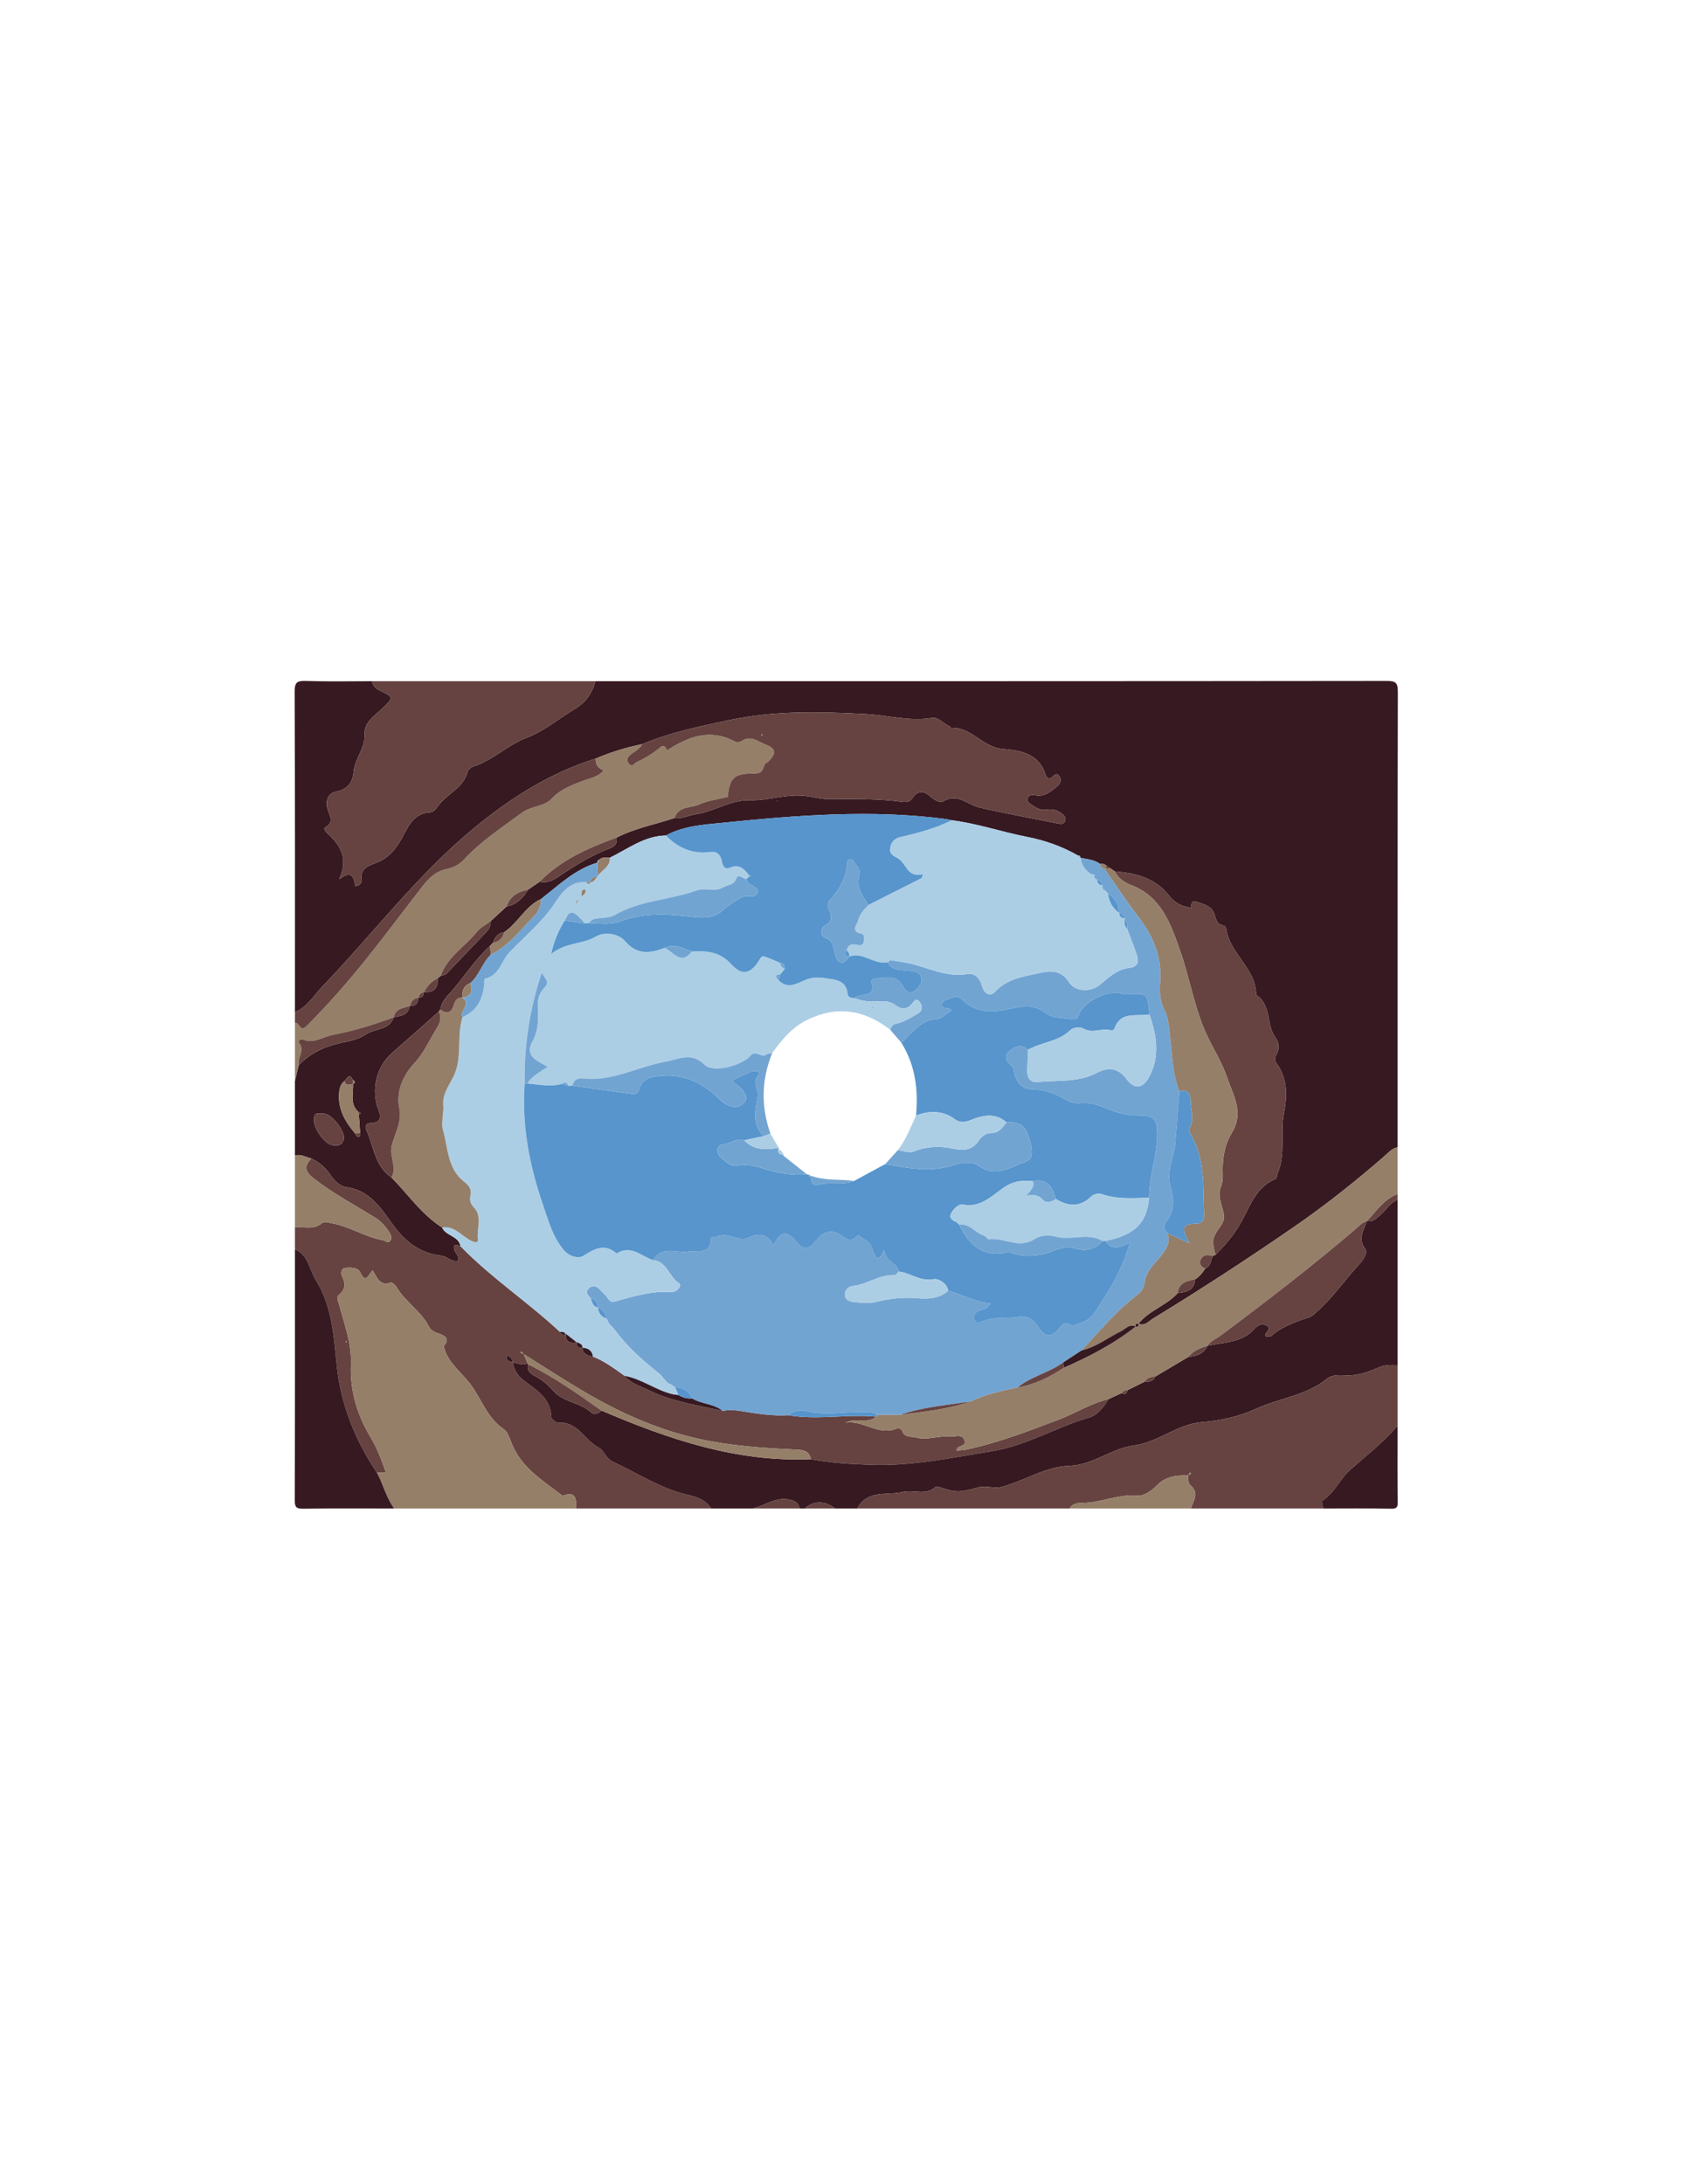 <?xml version="1.0" encoding="utf-8"?>
<!-- Generator: Adobe Illustrator 16.2.0, SVG Export Plug-In . SVG Version: 6.00 Build 0)  -->
<!DOCTYPE svg PUBLIC "-//W3C//DTD SVG 1.1//EN" "http://www.w3.org/Graphics/SVG/1.1/DTD/svg11.dtd">
<svg version="1.1" id="레이어_1" xmlns="http://www.w3.org/2000/svg" xmlns:xlink="http://www.w3.org/1999/xlink" x="0px"
	 y="0px" width="612px" height="792px" viewBox="0 0 612 792" enable-background="new 0 0 612 792" xml:space="preserve">
<g>
	<path fill-rule="evenodd" clip-rule="evenodd" fill="#371921" d="M107,367c0-38.702,0.066-77.405-0.11-116.107
		c-0.016-3.607,0.967-4.089,4.194-3.98C119.048,247.18,127.027,247,135,247c0.238,1.894,1.538,2.777,3.128,3.538
		c4.684,2.238,4.672,2.472,0.726,6.199c-2.861,2.703-6.804,5.159-6.586,9.438c0.267,5.241-3.61,8.91-3.994,13.822
		c-0.273,3.495-2.147,6.22-6.062,6.986c-2.978,0.582-3.946,2.554-3.575,5.543c0.313,2.518,3.317,5.392-0.815,7.587
		c-0.574,0.306,0.357,1.479,0.965,2.034c4.696,4.286,7.742,9.09,4.232,16.705c5.072-3.823,5.324-0.09,5.925,2.472
		c1.6-0.236,2.371-1.308,2.254-2.112c-0.645-4.445,2.35-5.19,5.56-6.458c3.684-1.455,6.274-4.112,8.486-7.854
		c2.456-4.157,4.216-10.048,10.835-10.34c0.83-0.037,1.877-0.908,2.379-1.682c3.143-4.845,9.572-6.849,11.193-13.043
		c0.208-0.795,1.308-1.656,2.172-1.933c7.05-2.26,12.4-7.805,19.094-10.329c6.569-2.478,11.591-6.909,17.38-10.34
		c4.12-2.442,6.529-5.772,7.703-10.233c95.666,0,191.334,0.023,287-0.096c3.424-0.004,4.105,0.671,4.098,4.096
		C506.959,306,507,361,507,416c-2.086,0.416-3.376,2.019-4.859,3.309c-10.374,9.023-21.143,17.573-32.442,25.378
		c-16.821,11.619-33.96,22.776-51.415,33.431c-1.59,0.971-2.954,2.844-5.271,1.872c3.832-4.882,10.162-6.566,14.241-11.131
		c3.238-0.235,5.998-1.077,6.337-4.991c1.555-0.965,2.659-2.349,3.608-3.876c2.049-0.829,2.004-2.922,2.743-4.541
		c0.367-0.183,0.734-0.364,1.101-0.546c3.222-3.275,6.161-6.596,8.609-10.682c3.571-5.959,5.508-13.528,12.904-16.641
		c0.873-0.367,0.631-1.438,0.942-2.158c3.006-6.973,0.844-14.463,2.253-21.664c1.192-6.09,1.502-12.601-2.666-18.177
		c-0.78-1.043-0.688-2.187-0.018-3.277c1.318-2.149,0.835-4.473-0.405-6.154c-3.442-4.667-1.29-11.803-6.969-15.379
		c0.05-9.653-9.652-14.914-10.846-24.021c-0.055-0.42-0.534-1.061-0.896-1.12c-2.643-0.438-2.746-2.408-3.509-4.486
		c-1.022-2.783-4.276-3.484-6.93-4.302c-1.289-0.396-1.26,1.166-1.44,2.101l-0.138,0.14c-3.308-0.297-5.871-1.835-7.927-4.448
		c-4.972-6.318-12.018-8.06-19.55-8.647c-0.575-0.394-1.149-0.786-1.72-1.179c-0.441-0.308-0.887-0.616-1.332-0.925
		c-0.67-0.561-1.42-0.807-2.289-0.585c-2.107-1.603-4.68-1.729-7.129-2.246l-0.047-0.048c-0.061-0.511-0.123-1.021-0.863-0.779
		c-5.803-3.334-11.958-5.489-18.579-6.789c-9.129-1.792-17.996-4.843-27.267-6.011c-0.795-0.163-1.594-0.38-2.408-0.485
		c-26.9-3.46-53.729-1.314-80.511,1.38c-7.015,0.706-14.277,1.113-20.745,4.635c-7.797,0.129-13.769,4.865-20.351,8.066
		c-1.305-0.012-2.67-0.381-3.786,0.667c-0.402,0.327-1.076,0.529-0.585,1.268l-0.105-0.159c-8.13,2.369-14.038,8.188-20.473,13.19
		c-5.698,2.623-8.332,8.643-13.343,12.023c-2.232,0.312-3.414,1.74-4.017,3.782c-0.365,0.382-0.729,0.763-1.094,1.145
		c-5.022,4.612-8.796,10.285-13.118,15.491c-1.949,2.348-4.511,4.35-4.948,7.689c-0.257,0.17-0.44,0.398-0.548,0.687
		c-5.544,4.9-11.062,9.834-16.644,14.693c-5.701,4.962-7.631,12.163-5.851,19.183c0.536,2.112,3.455,6.533-2.679,6.614
		c-1.162,0.016-1.664,1.32-1.209,2.281c2.807,5.93,3.044,13.232,9.195,17.389c6.052,6.105,10.917,13.414,18.356,18.115
		c1.335,3.148,6.053,2.979,6.685,6.816c-1.209-0.348-2.854-1.276-2.22,1.304c0.326,1.327,2.09,2.225,1.237,4.023
		c-2.361,0.45-3.889-1.674-5.996-1.908c-7.87-0.877-13.252-5.24-17.782-11.565c-4.169-5.82-8.282-12.105-16.48-13.255
		c-2.733-0.383-4.644-2.554-6.145-4.762c-1.74-2.56-4.017-4.344-6.743-5.661c-1.958-0.454-3.766-1.736-5.926-1.072c0-9,0-18,0-27
		c0.456-1.928,0.912-3.855,1.368-5.783c4.395-4.56,9.847-6.951,15.988-8.202c2.909-0.593,6.041-1.337,8.425-2.962
		c3.269-2.229,8.443-1.384,10.054-6.188l0.042-0.028c2.567-0.46,5.257-0.746,5.778-4.094l0.112-0.079
		c2.081,0.163,2.996-0.857,2.923-2.88l0.1-0.089c1.328,0.07,1.98-0.552,1.938-1.888l0.087-0.093
		c3.554,0.259,5.214-1.363,4.905-4.939c0.377-0.303,0.755-0.605,1.133-0.908c0.748-0.287,1.703-0.372,2.21-0.894
		c4.816-4.951,9.554-9.979,14.32-14.979c1.069-1.121,1.703-2.409,1.631-3.992c1.911-1.762,3.821-3.523,5.732-5.285
		c3.689-0.671,5.991-3.115,7.848-6.132c1.4-0.961,2.8-1.923,4.201-2.884c2.458,0.556,4.549-0.298,6.545-1.64
		c6.039-4.062,12.168-7.966,19.043-10.514c1.814-0.672,2.648-1.894,2.304-3.842c6.658-3.374,13.981-4.776,21.001-7.08
		c2.745,0.323,5.199-0.982,7.804-1.381c6.739-1.03,12.619-5.271,19.684-5.081c6.597,0.178,12.908-2.349,19.737-1.578
		c3.041,0.343,6.101,1.221,9.181,1.192c8.792-0.078,17.578-0.185,26.321,0.993c1.396,0.188,2.671-0.001,3.531-1.287
		c1.961-2.928,4.165-2.897,6.638-0.622c1.272,1.171,3.46,2.369,4.476,1.753c5.313-3.225,8.986,1.212,13.402,2.228
		c9.348,2.149,18.801,3.844,28.209,5.738c1.016,0.205,2.057,0.387,2.652-0.67c0.593-1.05-0.007-1.959-0.783-2.633
		c-1.582-1.372-3.469-2.075-5.544-1.688c-2.195,0.41-3.906-0.449-5.552-1.663c-0.787-0.582-1.91-1.12-1.665-2.264
		c0.314-1.464,1.615-1.52,2.817-1.287c3.401,0.658,5.695-1.428,8.002-3.296c1.063-0.86,1.6-2.314,0.738-3.606
		c-1.043-1.565-1.833-0.308-2.758,0.411c-1.107,0.861-1.934,0.07-2.25-0.957c-2.376-7.721-9.155-8.857-15.475-9.325
		c-7.354-0.544-11.473-8.122-18.959-7.696c-0.049,0.003-0.078-0.398-0.178-0.434c-2.366-0.828-4.118-3.562-6.729-3.134
		c-8.056,1.32-15.977-1.008-23.86-1.422c-16.701-0.879-33.121-1.305-49.512,2.187c-10.721,2.284-21.48,4.456-31.651,8.745
		c-5.818,1.159-11.458,2.894-16.909,5.235c-16.452,5.153-30.698,14.188-43.901,25.029c-20.651,16.956-36.689,38.339-55.083,57.462
		C113.886,360.888,111.582,365.172,107,367z M128.026,393.06c1.203-0.519,0.625-1.007-0.025-1.494
		c-1.348-2.692-2.09-0.504-2.995,0.372c-1.579,1.201-1.89,2.799-2.005,4.743c-0.348,5.831,2.367,10.275,5.933,14.429
		c0.22,0.567,0.482,1.231,1.203,1.065c0.745-0.171,0.662-0.853,0.51-1.456c-0.156-2.203-0.312-4.406-0.468-6.608
		c0.241-0.156,0.482-0.313,0.724-0.469c-0.334-0.183-0.667-0.365-1.001-0.548c-3.065-2.919-1.678-6.636-1.806-10.081L128.026,393.06
		z M117.747,403.828c-3.546-0.207-3.588-0.187-3.842,1.838c-0.388,3.085,3.461,8.797,6.44,9.518c1.971,0.477,3.732,0.23,4.382-2.006
		C125.482,410.576,120.483,403.988,117.747,403.828z M282.072,290.336l-0.262,0.135l0.258,0.142L282.072,290.336z"/>
	<path fill-rule="evenodd" clip-rule="evenodd" fill="#664340" d="M112.926,420.072c2.726,1.317,5.003,3.102,6.743,5.661
		c1.501,2.208,3.412,4.379,6.145,4.762c8.199,1.149,12.312,7.435,16.48,13.255c4.53,6.325,9.913,10.688,17.782,11.565
		c2.107,0.234,3.635,2.358,5.996,1.908c0.853-1.799-0.911-2.696-1.237-4.023c-0.634-2.58,1.011-1.651,2.221-1.303
		c11.096,11.402,24.422,20.212,36.03,31.018c0.385,0.943,1.086,1.218,2.038,0.96l0.154-0.232c-0.191,2.962,1.448,3.595,3.963,3.115
		l0.02-0.134c-0.265,1.595,0.479,2.229,2.012,2.113l-0.049-0.049c0.265,2.3,1.932,2.907,3.861,3.198
		c4.244,1.673,7.844,4.404,11.522,7.007c2.329,2.836,5.798,3.73,8.901,5.259c8.417,4.146,17.645,5.373,26.635,7.458
		c2.312-0.465,4.574-0.295,6.913,0.084c5.574,0.903,11.168,1.816,16.859,1.461c10.665,1.864,21.401-0.477,32.079,0.545
		c-3.391,2.676-7.648,0.34-11.282,2.195c6.383-1.076,11.822,4.748,18.405,2.188c0.765-0.297,1.883-0.069,2.175,0.761
		c0.894,2.549,3.159,1.909,4.97,2.399c4.152,1.125,8.205-0.731,12.345-0.346c1.876,0.176,4.243-1.149,5.284,1.314
		c1.043,2.467-2.982,1.689-2.861,3.804l-0.043-0.044c1.151-0.104,2.327-0.092,3.451-0.328c11.524-2.432,22.457-6.661,33.441-10.806
		c6.176-2.33,11.794-5.975,18.275-7.522c-1.813,2.919-3.836,5.801-7.266,6.784c-11.838,3.396-22.313,10.045-34.934,12.1
		c-14.667,2.388-29.104,5.477-44.066,4.946c-7.289-0.258-14.545-0.651-21.718-2.04c-0.557-2.889-2.522-3.361-5.152-3.476
		c-12.011-0.523-23.992-1.323-35.789-3.947c-15.095-3.359-28.938-9.688-42.142-17.52c-7.125-4.227-14.068-8.761-21.093-13.156
		c-0.29-0.33-0.58-0.66-0.87-0.991c-0.115,0.169-0.229,0.337-0.344,0.505c0.409,0.157,0.817,0.315,1.226,0.473
		c0.46,1.115,0.92,2.23,1.38,3.346c-1.858,0.846-3.617-0.001-5.407-0.316c-0.204-0.926-0.386-1.909-1.426-2.25
		c-0.563-0.185-0.966,0.227-0.785,0.787c0.338,1.049,1.335,1.207,2.252,1.422c0.414,2.586,1.693,4.751,3.691,6.327
		c4.589,3.621,10.106,6.418,10.293,13.482c0.02,0.751,1.714,2.14,2.549,2.08c7.033-0.502,9.435,6.289,14.438,8.89
		c2.307,1.199,2.735,4.051,5.215,5.196c8.975,4.146,17.286,9.723,27.117,12.026c3.271,0.767,6.709,1.755,8.675,5.017
		c-16.333,0-32.667,0-49,0c0.072-3.349,0.005-6.55-4.898-4.6c-7.051-5.488-14.977-10.107-18.498-19.056
		c-0.72-1.83-1.423-4.139-2.879-5.125c-6.087-4.123-8.1-11.147-12.295-16.589c-3.352-4.35-8.254-7.741-9.462-13.606l0.054-0.054
		c2.411-2.395,0.167-3.752-1.46-4.269c-1.719-0.547-3.261-1.223-3.978-2.672c-2.79-5.636-8.505-8.827-11.61-14.182
		c-0.462-0.798-1.712-1.977-2.166-1.809c-4.056,1.501-4.985-1.858-6.628-4.396c-1.456,1.316-2.423,5.21-4.532,0.648
		c-0.795-1.722-3.537-1.777-5.481-1.541c-1.275,0.155-1.689,1.724-1.143,2.836c1.313,2.672,1.482,4.869-1.125,6.991
		c-1.08,0.879-0.163,2.354,0.178,3.67c1.831,7.074,4.557,13.723,4.224,21.556c-0.381,8.973,2.103,17.98,6.938,25.994
		c2.493,4.132,4.206,8.641,5.769,13.197l-0.011,0.011c-1.084,0-2.169,0-3.253,0c-8.003-11.889-13.145-24.828-14.604-39.171
		c-1.075-10.568-1.715-21.339-7.557-30.647c-2.382-3.796-2.66-9.107-7.581-11.188c0-2.667,0-5.333,0-8
		c3.316-0.299,6.829,1.117,9.908-1.564c0.698-0.607,2.552-0.051,3.83,0.197c6.323,1.224,11.822,4.938,18.191,6.074
		c0.894,0.159,1.737,1.31,2.62,0.208c0.702-0.878,0.383-1.947-0.148-2.809c-1.412-2.288-3.172-4.27-5.49-5.694
		c-7.393-4.545-15.048-8.634-21.973-13.978C110.654,424.9,110.17,422.962,112.926,420.072z M125.535,486.135
		c-0.021,0.227-0.041,0.453-0.062,0.68c0.094-0.104,0.255-0.202,0.264-0.313C125.747,486.386,125.611,486.258,125.535,486.135z"/>
	<path fill-rule="evenodd" clip-rule="evenodd" fill="#371921" d="M185.981,494.022c1.79,0.315,3.549,1.162,5.405,0.32
		c-0.001,0.003,0.178,0.354,0.178,0.354c-0.629,2.304,0.914,3.431,2.554,4.271c2.573,1.319,4.686,3.18,6.548,5.297
		c3.742,4.257,9.888,4.226,13.932,7.99c1.015,0.945,2.543,0.224,3.592-0.782c24.279,10.395,49.017,18.811,75.981,17.633
		c7.173,1.389,14.429,1.782,21.718,2.04c14.963,0.53,29.399-2.559,44.066-4.946c12.621-2.055,23.096-8.703,34.934-12.1
		c3.43-0.983,5.453-3.865,7.266-6.785c1.612-0.74,3.226-1.479,4.839-2.22c1.291,0.86,1.753,0.071,2.058-1.033
		c2.012-0.992,4.023-1.984,6.035-2.977c1.625-0.047,3.261-0.07,4.011-1.932c3.986-2.365,7.974-4.73,11.96-7.095
		c2.869-0.395,5.623-0.986,6.952-4.034l0.015-0.011c5.965-1.379,12.521-1.04,17.151-6.244c1.07-1.202,2.756-2.154,4.466-1.031
		c2.126,1.396-1.345,2.306-0.386,3.847c0.556,0,1.426,0.271,1.777-0.041c4.039-3.588,8.976-5.273,13.973-6.902
		c0.894-0.291,1.657-1.072,2.398-1.721c6.005-5.253,10.515-11.859,15.88-17.695c1.294-1.407,2.969-4.103,2.019-5.322
		c-2.937-3.77-0.426-6.766,0.463-10.047l0.143-0.094c2.247,0.433,3.533-1.089,4.996-2.364c2.046-1.785,3.431-4.318,6.097-5.398
		c0,20,0,40,0,60c-2.163-0.063-4.313-0.162-6.395,0.697c-3.442,1.42-6.708,2.799-10.724,3.028c-2.66,0.152-6.062-0.742-8.58,1.296
		c-7.519,6.084-17.244,6.931-25.698,10.838c-6.136,2.836-12.787,4.276-19.685,4.836c-8.812,0.715-15.816,7.307-24.571,8.455
		c-8.219,1.077-14.711,7.067-23.365,7.355c-8.563,0.286-16.06,5.28-24.246,7.574c-3.148,0.882-5.882-0.537-8.795,0.257
		c-7.188,1.959-8.299,1.872-14.595-0.246c-0.274-0.093-0.736-0.112-0.908,0.05c-3.571,3.359-8.027,0.896-11.925,1.854
		c-5.704,1.401-12.831-0.971-16.514,6.006c-2,0-4,0-6,0c-0.333,0-0.667,0-1,0s-0.667,0-1,0c-3.823-2.923-7.856-2.923-11,0
		c-0.667,0-1.333,0-2,0c-0.198-1.988-1.537-2.69-3.284-3.142c-5.137-1.324-9.132,2.162-13.716,3.142c-5,0-10,0-15,0
		c-1.966-3.262-5.404-4.25-8.675-5.017c-9.831-2.304-18.142-7.88-27.117-12.026c-2.479-1.146-2.908-3.997-5.215-5.196
		c-5.003-2.601-7.405-9.392-14.438-8.89c-0.835,0.06-2.529-1.329-2.549-2.08c-0.187-7.064-5.704-9.861-10.293-13.482
		c-1.998-1.576-3.277-3.741-3.691-6.327L185.981,494.022z"/>
	<path fill-rule="evenodd" clip-rule="evenodd" fill="#957F69" d="M183.747,328.717c-1.911,1.762-3.821,3.523-5.732,5.285
		c-1.706,1.296-3.751,2.317-5.055,3.937c-4.313,5.357-10.707,9.011-13.106,15.928c-0.378,0.303-0.755,0.605-1.131,0.909
		c-2.223,1.062-3.774,2.792-4.907,4.938c0,0-0.087,0.093-0.085,0.094c-1.062,0.201-1.717,0.821-1.939,1.887
		c0,0-0.1,0.089-0.098,0.09c-1.639,0.285-2.604,1.254-2.925,2.879c0,0-0.112,0.079-0.11,0.081c-2.305,0.828-5.187,0.843-5.78,4.092
		c0,0-0.042,0.028-0.042,0.029c-7.23,2.675-14.537,4.968-22.166,6.395c-3.54,0.662-6.713,3.282-10.644,1.73
		c-1.009-0.397-2.042,0.562-1.667,0.992c2.467,2.832-0.541,5.52,0.008,8.234c-0.456,1.928-0.912,3.855-1.368,5.783c0-7,0-14,0-21
		c1.633-0.714,1.635,3.649,4.236,1.043c7.768-7.785,15.006-16.025,21.861-24.596c6.835-8.544,13.378-17.322,20.084-25.971
		c2.338-3.015,4.897-5.595,8.985-6.395c2.189-0.429,4.356-1.497,6.036-3.306c6.237-6.713,13.853-11.716,21.175-17.109
		c3.327-2.45,8.028-2.17,10.618-4.945c3.371-3.612,7.439-5.056,11.726-6.683c2.4-0.911,5.205-1.253,7.288-3.734
		c-2.18-0.665-2.955-2.212-2.953-4.221c5.452-2.342,11.091-4.076,16.909-5.234c-0.911,1.873-2.857,2.595-4.31,3.863
		c-1.204,1.052-1.551,2.231-0.321,3.397c1.221,1.157,1.652-0.268,2.57-0.71c3.178-1.529,6.128-3.25,8.803-5.563
		c0.945-0.816,1.826,0.01,2.218,1.104c-0.084,0.072-0.169,0.144-0.255,0.215c0.056,0.056,0.111,0.111,0.167,0.167
		c0.072-0.085,0.144-0.169,0.216-0.254c7.639-5.013,15.53-7.96,24.481-3.224c0.633,0.335,1.84,0.291,2.426-0.103
		c3.463-2.328,5.972,0.157,8.935,1.31c4.563,1.774,2.994,3.82,0.774,6.159c-0.331,0.348-1.051,0.456-1.196,0.828
		c-1.321,3.383-1.295,3.393-5.034,3.468c-6.197,0.124-7.727,1.661-8.475,8.512l0.055-0.055c-3.473,0.865-7.156,1.271-10.36,2.729
		c-3.068,1.395-7.556,0.509-8.974,4.931c-7.019,2.306-14.342,3.708-21,7.084c-10.208,3.741-20.122,7.998-27.893,15.993
		c-1.4,0.961-2.801,1.923-4.198,2.887C187.936,323.291,185.024,324.957,183.747,328.717z"/>
	<path fill-rule="evenodd" clip-rule="evenodd" fill="#664340" d="M311,547c3.683-6.977,10.81-4.604,16.514-6.006
		c3.897-0.957,8.354,1.506,11.925-1.854c0.172-0.162,0.634-0.143,0.908-0.05c6.296,2.118,7.407,2.205,14.595,0.246
		c2.913-0.794,5.646,0.625,8.795-0.257c8.187-2.294,15.684-7.288,24.246-7.574c8.654-0.288,15.146-6.278,23.365-7.355
		c8.755-1.148,15.76-7.74,24.571-8.455c6.897-0.56,13.549-2,19.685-4.836c8.454-3.907,18.18-4.754,25.698-10.838
		c2.519-2.038,5.92-1.144,8.58-1.296c4.016-0.229,7.281-1.608,10.724-3.028c2.082-0.859,4.231-0.761,6.395-0.697
		c0,7.333,0,14.667,0,22c-5.141,6.021-11.349,10.837-17.254,16.03c-3.584,3.151-5.584,8.324-10.049,11.143
		c-0.354,0.224,0.181,1.852,0.303,2.827c-16,0-32,0-48,0c0.928-2.787,3.112-5.576-0.048-8.349c-1.134-0.994-0.795-2.413-0.982-3.677
		c0.388-0.206,0.775-0.411,1.163-0.617c-0.154-0.161-0.31-0.321-0.464-0.482c-0.215,0.385-0.431,0.77-0.646,1.154
		c-4.229-0.141-8.119,0.267-11.41,3.644c-1.731,1.776-4.55,3.814-6.694,3.629c-7.003-0.608-13.345,2.544-20.133,2.676
		c-1.855,0.036-3.716,0.108-4.786,2.022C362.334,547,336.666,547,311,547z"/>
	<path fill-rule="evenodd" clip-rule="evenodd" fill="#957F69" d="M136.741,534.007c1.084,0,2.169,0,3.253,0l0.206,0.221
		l-0.195-0.231c-1.563-4.557-3.275-9.065-5.769-13.197c-4.836-8.014-7.32-17.021-6.938-25.994
		c0.333-7.833-2.393-14.481-4.224-21.556c-0.341-1.316-1.258-2.791-0.178-3.67c2.608-2.122,2.439-4.319,1.125-6.991
		c-0.547-1.112-0.132-2.681,1.143-2.836c1.944-0.236,4.686-0.181,5.481,1.541c2.109,4.562,3.076,0.668,4.532-0.648
		c1.643,2.537,2.572,5.896,6.628,4.396c0.453-0.168,1.704,1.011,2.166,1.809c3.105,5.354,8.821,8.546,11.61,14.182
		c0.717,1.449,2.259,2.125,3.978,2.672c1.626,0.517,3.871,1.874,1.46,4.27l-0.276-0.217l0.223,0.27
		c1.208,5.865,6.11,9.257,9.462,13.606c4.195,5.441,6.208,12.466,12.295,16.589c1.457,0.986,2.159,3.295,2.879,5.125
		c3.521,8.948,11.447,13.567,18.498,19.056c4.904-1.95,4.97,1.251,4.898,4.6c-22,0-44,0-66,0
		C140.086,543.067,139.022,538.244,136.741,534.007z"/>
	<path fill-rule="evenodd" clip-rule="evenodd" fill="#957F69" d="M415.086,501.085c-2.012,0.992-4.023,1.984-6.035,2.977
		c-0.861-0.006-1.564,0.306-2.058,1.033c-1.613,0.74-3.227,1.479-4.839,2.22c-6.481,1.549-12.1,5.193-18.275,7.523
		c-10.984,4.145-21.917,8.374-33.441,10.806c-1.124,0.236-2.3,0.225-3.451,0.328l0.043,0.044c-0.121-2.114,3.904-1.337,2.861-3.804
		c-1.041-2.464-3.408-1.139-5.284-1.314c-4.14-0.386-8.192,1.471-12.345,0.346c-1.811-0.49-4.076,0.149-4.97-2.399
		c-0.292-0.83-1.41-1.058-2.175-0.761c-6.583,2.561-12.022-3.264-18.405-2.188c3.634-1.855,7.892,0.48,11.282-2.194
		c0.016-0.253,0.072-0.497,0.17-0.731c2.852,0.01,5.702,0.02,8.553,0.03c8.565-1.119,17.174-2.011,25.414-4.834
		c5.383-2.652,11.193-3.87,17.011-5.064c6.222-1.032,11.712-3.775,16.903-7.218c9.184-4.048,18.07-8.614,25.976-14.894l-0.036,0.027
		c0.727,0.057,1.28-0.06,1.005-1.006l0.023-0.022c2.316,0.972,3.681-0.901,5.271-1.872c17.455-10.654,34.594-21.812,51.415-33.431
		c11.3-7.805,22.068-16.354,32.442-25.378c1.483-1.29,2.773-2.893,4.859-3.309c0,5.667,0,11.333,0,17
		c-4.946,1.835-7.673,6.192-11.093,9.763c0,0-0.143,0.094-0.141,0.094c-1.725,0.39-2.77,1.756-4.015,2.821
		c-15.715,13.447-32.102,26.042-48.668,38.409c-1.71,1.277-3.807,2.061-5.061,3.927l-0.015,0.011
		c-2.665,0.744-5.14,1.819-6.952,4.034c-3.986,2.364-7.974,4.729-11.96,7.095C417.445,499.144,416.094,499.758,415.086,501.085z"/>
	<path fill-rule="evenodd" clip-rule="evenodd" fill="#664340" d="M216,247c-1.173,4.461-3.583,7.791-7.703,10.233
		c-5.789,3.431-10.811,7.862-17.38,10.34c-6.694,2.524-12.043,8.069-19.094,10.329c-0.864,0.276-1.964,1.138-2.172,1.933
		c-1.621,6.194-8.05,8.198-11.193,13.043c-0.501,0.773-1.549,1.645-2.379,1.682c-6.619,0.292-8.379,6.183-10.835,10.34
		c-2.212,3.742-4.802,6.399-8.486,7.854c-3.209,1.268-6.205,2.013-5.56,6.458c0.117,0.805-0.654,1.876-2.254,2.112
		c-0.601-2.562-0.853-6.295-5.925-2.472c3.51-7.615,0.463-12.419-4.232-16.705c-0.608-0.555-1.539-1.729-0.965-2.034
		c4.132-2.195,1.127-5.069,0.815-7.587c-0.371-2.989,0.597-4.961,3.575-5.543c3.915-0.767,5.789-3.491,6.062-6.986
		c0.383-4.912,4.26-8.581,3.994-13.822c-0.218-4.278,3.725-6.734,6.586-9.438c3.946-3.728,3.958-3.961-0.726-6.199
		c-1.59-0.761-2.89-1.645-3.128-3.538C162,247,189,247,216,247z"/>
	<path fill-rule="evenodd" clip-rule="evenodd" fill="#371921" d="M136.741,534.007c2.281,4.237,3.345,9.061,6.259,12.993
		c-11,0-22.001-0.09-32.999,0.068c-2.505,0.036-3.074-0.568-3.066-3.068c0.1-30.333,0.065-60.667,0.065-91
		c4.921,2.081,5.198,7.393,7.581,11.188c5.842,9.309,6.482,20.079,7.557,30.647C123.596,509.179,128.738,522.118,136.741,534.007z"
		/>
	<path fill-rule="evenodd" clip-rule="evenodd" fill="#664340" d="M216.056,275.084c-0.002,2.009,0.772,3.556,2.953,4.221
		c-2.083,2.481-4.887,2.823-7.288,3.734c-4.287,1.627-8.355,3.07-11.726,6.683c-2.59,2.775-7.292,2.495-10.618,4.945
		c-7.323,5.394-14.938,10.396-21.175,17.109c-1.68,1.809-3.847,2.877-6.036,3.306c-4.087,0.8-6.647,3.38-8.985,6.395
		c-6.706,8.648-13.249,17.427-20.084,25.971c-6.855,8.57-14.093,16.811-21.861,24.596c-2.601,2.606-2.603-1.757-4.236-1.043
		c0-1.333,0-2.667,0-4c4.582-1.828,6.886-6.112,10.072-9.425c18.394-19.123,34.432-40.506,55.083-57.462
		C185.358,289.272,199.604,280.237,216.056,275.084z"/>
	<path fill-rule="evenodd" clip-rule="evenodd" fill="#371921" d="M480,547c-0.122-0.976-0.656-2.604-0.303-2.827
		c4.465-2.818,6.465-7.991,10.049-11.143c5.905-5.193,12.113-10.01,17.254-16.03c0,9.167-0.089,18.335,0.065,27.499
		c0.036,2.153-0.412,2.61-2.566,2.566C496.335,546.902,488.167,547,480,547z"/>
	<path fill-rule="evenodd" clip-rule="evenodd" fill="#957F69" d="M112.926,420.072c-2.755,2.89-2.271,4.828,1.012,7.362
		c6.925,5.344,14.58,9.433,21.973,13.978c2.318,1.425,4.078,3.406,5.49,5.694c0.531,0.861,0.85,1.931,0.148,2.809
		c-0.882,1.102-1.726-0.049-2.62-0.208c-6.37-1.137-11.869-4.851-18.191-6.074c-1.278-0.248-3.132-0.805-3.83-0.197
		c-3.079,2.682-6.591,1.266-9.908,1.564c0-8.667,0-17.333,0-26C109.16,418.336,110.968,419.618,112.926,420.072z"/>
	<path fill-rule="evenodd" clip-rule="evenodd" fill="#957F69" d="M388,547c1.07-1.914,2.931-1.986,4.786-2.022
		c6.788-0.132,13.13-3.284,20.133-2.676c2.145,0.186,4.963-1.853,6.694-3.629c3.291-3.377,7.181-3.784,11.41-3.644l-0.055-0.055
		c0.188,1.264-0.15,2.683,0.983,3.677c3.16,2.772,0.976,5.562,0.048,8.349C417.333,547,402.666,547,388,547z"/>
	<path fill-rule="evenodd" clip-rule="evenodd" fill="#664340" d="M273,547c4.584-0.979,8.579-4.466,13.716-3.142
		c1.748,0.451,3.086,1.153,3.284,3.142C284.333,547,278.667,547,273,547z"/>
	<path fill-rule="evenodd" clip-rule="evenodd" fill="#664340" d="M495.907,442.763c3.42-3.57,6.146-7.928,11.093-9.763
		c0,0.667,0,1.333,0,2c-2.666,1.08-4.051,3.613-6.097,5.398C499.44,441.674,498.154,443.195,495.907,442.763z"/>
	<path fill-rule="evenodd" clip-rule="evenodd" fill="#664340" d="M292,547c3.144-2.923,7.177-2.923,11,0
		C299.333,547,295.667,547,292,547z"/>
	<path fill-rule="evenodd" clip-rule="evenodd" fill="#664340" d="M304,547c0.333,0,0.667,0,1,0C304.667,547,304.333,547,304,547z"
		/>
	<path fill-rule="evenodd" clip-rule="evenodd" fill="#72A4D2" d="M369.142,503.103c-5.817,1.193-11.628,2.411-17.007,5.061
		c-8.508,1.411-17.191,1.925-25.418,4.837c-2.851-0.011-5.701-0.021-8.555-0.03c-1.76-1.224-3.77-0.908-5.729-0.95
		c-6.529-0.139-13.096,1.365-19.579-0.286c-2.634-0.671-4.853-0.159-6.939,1.422c-5.691,0.355-11.286-0.558-16.859-1.461
		c-2.339-0.379-4.602-0.549-6.912-0.083c-3.234-2.671-7.669-2.417-11.122-4.56c-1.077-2.78-3.25-3.897-6.085-4.008l0.026,0.014
		c-0.092-0.667-0.282-1.213-1.145-0.932c-2.336-0.481-3.103-2.817-4.774-4.132c-5.924-4.657-11.534-9.712-16.068-15.817
		c-0.343-0.394-0.687-0.788-1.03-1.183l0.058,0.057c-0.352-0.353-0.705-0.704-1.057-1.056l0.032,0.059
		c-0.343-0.684-0.687-1.368-1.03-2.052l0.011,0.057c-0.243-1.916-1.387-3.157-3.017-4.035l0.013,0.032
		c-0.357-1.521-0.828-2.951-2.641-3.311c-1.169-1.104-2.167-2.377-0.553-3.726c1.372-1.147,2.785-0.611,3.934,0.65
		c0.999,1.098,2.161,2.08,2.983,3.294c0.81,1.194,1.492,1.256,2.854,0.86c6.479-1.879,12.959-3.763,19.864-3.316
		c2.058,0.133,4.251-2.346,2.888-3.224c-3.618-2.329-4.299-7.783-9.283-8.338c3.145-5.606,8.52-2.325,12.846-3.166
		c3.274-0.635,7.862,1.407,8.104-4.609c0.045-1.132,1.364-0.472,1.979-0.766c4.03-1.928,7.965,2.154,11.702,0.354
		c4.04-1.945,6.853-1.181,9.039,2.764c2.381-5.147,4.839-5.467,8.131-1.437c2.745,3.36,4.463,3.271,7.34-0.396
		c1.753-2.234,3.862-3.622,6.851-2.869c2.687,0.677,4.931,4.971,8.288,1.031c0.08-0.094,1.75,1.3,2.764,1.843
		c2.655,1.425,2.388,4.949,4.245,6.483c1.995-0.02,2.243-4.107,2.638-2.123c0.719,3.609,4.704,3.889,5.074,7.025
		c-0.469,0.454-0.963,1.324-1.401,1.297c-5.483-0.336-9.896,3.363-15.14,3.927c-1.545,0.166-2.852,1.245-2.98,2.916
		c-0.146,1.895,1.57,2.701,2.913,2.854c2.767,0.314,5.716,0.636,8.365,0.007c4.855-1.154,9.616-1.795,14.628-1.369
		c4.052,0.345,8.258,0.346,11.616-2.727c5.106,1.433,9.769,4.089,15.389,4.658c-1.438,2.433-3.447,2.03-4.8,2.929
		c-1.076,0.715-1.643,1.701-1.146,2.975c0.477,1.226,1.512,1.172,2.491,0.725c4.239-1.933,8.831-0.996,13.185-1.716
		c3.752-0.62,5.578,0.631,7.579,3.624c2.708,4.05,4.853,3.896,7.949-0.006c1.012-1.275,1.745-1.885,3.22-0.993
		c1.525,0.923,2.771-0.025,4.203-0.479c4.499-1.424,6.027-5.458,8.301-8.875c4.031-6.06,7.299-12.458,9.546-20.25
		c-3.679,1.896-6.634,2.926-8.894-0.626c10.623-2.1,15.1-6.541,15.797-15.673c0.014-8.176,3.282-15.898,2.94-24.233
		c-0.198-4.857-2.188-5.516-6.02-5.539c-3.813-0.022-7.521-0.623-11.147-2.106c-3.047-1.247-6.438-2.658-9.551-2.41
		c-2.34,0.188-4.172,0.069-6.012-1.044c-3.918-2.371-8.072-3.923-12.691-3.968c-3.365-0.032-5.102-2.095-6.153-4.911
		c-0.454-1.215-0.191-2.719-1.335-3.657c-1.809-1.482-2.669-3.558-0.918-5.117c1.88-1.674,4.46-3.134,7.043-0.654
		c-0.108,2.488-0.223,4.975-0.324,7.463c-0.106,2.593,1.145,4.507,3.707,4.246c7.201-0.731,14.654,0.248,21.48-3.308
		c4.059-2.114,7.68-2.046,10.878,2.296c2.779,3.774,5.879,3.401,8.148-0.832c3.977-7.418,2.757-15.085,0.098-22.652
		c-0.664-7.698-0.717-7.767-8.204-7.279c-1.043,0.068-1.931-0.321-2.883-0.461c-5.346-0.787-13.007,3.518-14.596,8.107
		c-0.414,1.193-1.289,1.595-2.299,1.389c-3.244-0.661-6.913-0.198-9.63-2.279c-3.759-2.879-7.677-2.681-11.853-1.758
		c-6.645,1.471-13.098,2.343-18.617-3.271c-1.757-1.788-4.098-0.278-6.072,0.445c-0.495,0.181-1.102,0.983-1.082,1.479
		c0.08,2.188,2.639,0.555,3.461,2.188c-1.855,1.115-3.633,3.051-5.51,3.151c-6.096,0.328-8.759,5.272-12.705,8.498
		c-1.345-1.556-2.689-3.111-4.035-4.667c0.335-0.978,0.809-1.877,1.903-2.12c2.972-0.66,5.529-2.188,8.087-3.73
		c1.9-1.146,1.806-2.767,0.684-4.233c-1.471-1.921-2.091-0.008-2.928,0.872c-1.783,1.876-3.67,1.95-5.732,0.364
		c-1.802-1.386-3.896-1.629-6.141-1.465c-2.996,0.22-5.982,0.04-8.813-1.159c1.828-2.15,8.371,0.336,5.985-6.063
		c-0.074-0.199,0.953-1.18,1.437-1.157c3.423,0.158,7.322-1.691,9.855,2.461c0.904,1.481,2.426,3.588,4.319,2.256
		c1.373-0.966,3.088-2.893,2.635-4.93c-0.451-2.026-2.539-2.268-4.448-2.482c-2.869-0.324-6.125,0.16-7.858-3.102l0.017,0.104
		c0.313-0.298,0.628-0.596,0.94-0.895c1.795,0.289,3.59,0.563,5.381,0.869c7.586,1.293,14.553,5.622,22.742,4.201
		c2.613-0.453,4.499,1.496,5.25,4.354c0.637,2.426,2.67,4.263,4.723,2.062c4.417-4.739,10.351-5.487,15.981-6.757
		c3.847-0.867,8.04-1.237,10.856,3.304c2.19,3.532,7.861,3.683,11.12,0.984c3.181-2.634,6.246-5.635,10.587-6.139
		c3.43-0.398,3.687-2.318,2.813-4.897c-1.064-3.141-2.3-6.224-3.461-9.331c0.039-1.301,0.03-2.592-0.875-3.668l-0.088-0.125
		c-0.242-1.017-0.858-1.661-1.89-1.89l-0.096-0.128c-0.076-3.001-1.351-5.315-3.937-6.88l-0.065-0.091
		c-0.304-0.305-0.608-0.61-0.913-0.916l-0.074-0.099c-0.315-0.631-0.63-1.262-0.945-1.893l-0.069-0.084
		c-0.233-1.049-0.858-1.707-1.924-1.924l-0.06-0.095c-0.318-0.636-0.637-1.271-0.955-1.906l-0.051-0.045
		c-0.363,0.018-0.726,0.034-1.088,0.052c-2.144-1.458-3.574-3.371-3.856-6.021c2.448,0.518,5.021,0.644,7.124,2.244
		c0.096,1.059,0.781,1.596,1.705,1.925c3.982,5.675,7.767,11.503,11.996,16.988c5.494,7.125,8.834,14.913,8.081,23.984
		c-0.315,3.792-0.049,7.216,1.797,10.577c0.698,1.27,0.932,2.84,1.175,4.306c1.364,8.226,0.901,16.745,3.989,24.693
		c-0.5,6.24-0.984,12.481-1.504,18.72c-0.422,5.063-3.162,10.107-1.88,15.021c1.313,5.036,2.021,9.408-1.509,13.649
		c-1.255,1.508-0.358,2.769,0.523,4.016c0.994,2.319,0.466,4.078-0.95,6.333c-2.431,3.87-6.76,6.647-7.307,11.59
		c-0.297,2.677-2.017,3.915-3.867,5.378c-7.112,5.622-12.811,12.667-19.014,19.202c-2.246,1.472-4.491,2.944-6.737,4.416
		C380.5,497.787,374.082,499.093,369.142,503.103z"/>
	<path fill-rule="evenodd" clip-rule="evenodd" fill="#ACCEE5" d="M310.004,361.924c2.83,1.199,5.816,1.379,8.813,1.159
		c2.244-0.164,4.339,0.079,6.141,1.465c2.063,1.586,3.949,1.512,5.732-0.364c0.837-0.88,1.457-2.793,2.928-0.872
		c1.122,1.467,1.217,3.088-0.684,4.233c-2.558,1.543-5.115,3.07-8.087,3.73c-1.095,0.243-1.568,1.143-1.903,2.119
		c-9.465-7.354-19.601-8.917-30.468-3.39c-5.305,2.698-8.992,7.159-12.361,11.91c-0.654,0.114-1.494,0.009-1.932,0.379
		c-1.897,1.607-4.081-1.752-5.907,0.462c-2.99,3.626-13.496,6.451-16.653,3.347c-4.911-4.83-9.459-1.955-14.238-1.111
		c-10.062,1.777-19.354,7.357-30.054,6.049c-1.868-0.229-3.213,0.641-3.649,2.603c-0.463,0.042-0.925,0.083-1.388,0.125
		c-0.528-0.968-1.108-1.777-2.295-0.761c-4.271,1.208-8.52,0.284-12.773-0.137c1.779-2.586,4.525-4.096,7.446-6.029
		c-3.948-2.308-8.545-3.867-5.434-9.395c2.233-3.969,2.007-8.285,1.845-12.608c-0.089-2.385,0.469-4.507,2.152-6.415
		c1.821-2.064,1.671-2.197-0.719-5.646c-4.48,13.379-6.403,26.654-6.187,40.284c-1.039,15.028,1.719,29.519,6.603,43.615
		c1.994,5.755,3.499,11.791,7.681,16.653c2.093,2.434,5.352,3.091,7.04,2.016c4.139-2.639,7.719-4.606,12.058-0.84
		c5.187-3.302,8.972,1.034,13.294,2.44c4.983,0.555,5.665,6.009,9.283,8.338c1.363,0.878-0.83,3.356-2.888,3.224
		c-6.904-0.446-13.385,1.438-19.864,3.316c-1.363,0.396-2.044,0.334-2.854-0.86c-0.823-1.214-1.984-2.196-2.983-3.294
		c-1.149-1.262-2.562-1.798-3.934-0.65c-1.613,1.349-0.616,2.622,0.551,3.726c0.555,1.362,0.665,3.083,2.643,3.311l-0.013-0.032
		c0.117,2.009,1.078,3.388,3.017,4.035c0,0-0.011-0.057-0.012-0.057c0.344,0.684,0.687,1.368,1.031,2.052l-0.032-0.059
		c0.353,0.352,0.705,0.704,1.057,1.056c0,0-0.058-0.057-0.058-0.056c0.343,0.395,0.687,0.788,1.03,1.182
		c4.534,6.105,10.144,11.16,16.068,15.817c1.671,1.314,2.438,3.65,4.775,4.132c0.382,0.311,0.763,0.621,1.144,0.932l-0.026-0.014
		c0.396,0.936,0.792,1.871,1.188,2.807c-0.788-0.109-1.594-0.146-2.361-0.34c-5.985-1.513-11.023-5.488-17.159-6.617
		c-3.678-2.603-7.278-5.334-11.521-7.006c-0.312-2.242-1.802-3.064-3.862-3.199c0,0,0.049,0.049,0.049,0.049
		c0.163-1.498-1.19-1.553-2.011-2.113c0,0-0.02,0.134-0.022,0.135c-1.322-1.037-2.641-2.077-3.96-3.116c0,0-0.154,0.232-0.155,0.232
		c-0.265-1.199-1.298-0.768-2.037-0.96c-11.607-10.806-24.934-19.615-36.03-31.018c-0.632-3.839-5.351-3.669-6.687-6.818
		c4.166-0.65,6.602,2.498,9.664,4.325c1.082,0.646,3.657,1.993,3.343-0.135c-0.561-3.795,1.757-8.004-1.469-11.452
		c-1.021-1.091-1.675-2.496-1.275-4.12c0.549-2.227-0.324-3.718-2.126-5.087c-6.213-4.72-5.957-12.295-7.799-18.848
		c-0.769-2.734,0.335-5.939,0.091-8.89c-0.362-4.373,2.255-7.372,3.914-10.973c3.031-6.581,0.893-14.208,3.068-21.104
		c4.944-2.064,7.133-6.082,7.847-11.124c0.136-0.962-0.011-2.741,0.245-2.793c5.271-1.065,5.955-6.439,8.953-9.578
		c5.687-5.954,12.125-11.185,16.736-18.259c2.392-3.669,5.592-7.691,11.164-7.149c0.413,0.404,0.79,1.238,1.33,0.111l-0.07,0.046
		c1.261-0.185,1.945-1.082,2.559-2.068c0.193-0.105,0.337-0.259,0.433-0.459c1.426-2.161,4.497-3.247,4.247-6.502
		c6.58-3.201,12.551-7.938,20.352-8.067c4.449,4.548,9.728,6.855,16.174,5.981c2.516-0.342,3.667,1.141,4.121,3.254
		c0.396,1.844,0.884,3.297,3.176,2.349c3.146-1.302,4.94,0.548,6.628,2.723c0.043,0.205,0.085,0.409,0.125,0.614
		c-0.339,0.277-0.678,0.555-1.017,0.832c-1.278,0.086-2.813-2.268-3.772,0.072c-0.935,2.281-3.004,2.032-4.581,2.951
		c-3.234,1.886-6.649,0.033-9.649,1.126c-9.813,3.575-20.7,3.548-29.948,9.046c-1.329,0.789-3.16,0.835-4.782,1.001
		c-1.667,0.171-3.344,0.115-4.34,1.813c-0.508,0.035-1.015,0.07-1.523,0.105c-4.334-4.965-5.464-5.125-7.287-1.034
		c-2.071,3.3-3.728,6.761-4.951,12.132c5.474-4.373,11.296-3.424,16.15-6.291c3.416-2.018,8.329-1.064,10.661,1.631
		c4.483,5.182,9.096,4.361,14.321,2.467c3.202,1.258,5.876,6.6,9.926,1.281c5.38-0.305,10.157,0.063,14.347,4.681
		c4.032,4.445,7.217,3.402,10.418-2.133c0.604-1.044,1.337-0.823,2.059-0.56c1.712,0.624,3.379,1.373,5.064,2.071
		c0.231,1.068,0.847,1.824,1.842,2.274c-0.546,0.64-1.092,1.28-1.638,1.921c-2.112,0.127-1.768,1.012-0.657,2.132
		c3.327,3.56,6.933,1.027,9.93-0.161c3.247-1.287,5.951-0.689,9.077-0.249c3.667,0.517,5.742,1.807,6.091,5.65
		C307.627,361.58,308.953,361.898,310.004,361.924z M210.014,326.02c-0.758,0.459-1.08,1.132-0.981,2.009
		c-0.083,0.085-0.166,0.169-0.25,0.254c0.071-0.099,0.143-0.196,0.214-0.294c0.327-0.668,0.655-1.336,0.982-2.004
		c0.338-0.331,0.677-0.662,1.015-0.994c0.814-0.529,1.521-1.146,1.454-2.225c-0.007-0.111-0.564-0.351-0.699-0.266
		c-0.955,0.605-0.794,1.582-0.732,2.514C210.682,325.349,210.348,325.684,210.014,326.02z M316.913,365.547
		c-0.067-0.112-0.11-0.276-0.208-0.321c-0.119-0.055-0.284-0.009-0.43-0.007c0.094,0.187,0.188,0.373,0.283,0.56
		C316.677,365.701,316.795,365.624,316.913,365.547z"/>
	<path fill-rule="evenodd" clip-rule="evenodd" fill="#ACCEE5" d="M408.877,336.765c1.161,3.107,2.396,6.19,3.461,9.331
		c0.874,2.579,0.617,4.499-2.813,4.897c-4.341,0.504-7.406,3.505-10.587,6.139c-3.259,2.698-8.93,2.548-11.12-0.984
		c-2.816-4.541-7.01-4.171-10.856-3.304c-5.631,1.27-11.564,2.018-15.981,6.757c-2.053,2.201-4.086,0.364-4.723-2.062
		c-0.751-2.857-2.637-4.807-5.25-4.354c-8.189,1.421-15.156-2.908-22.742-4.201c-1.791-0.306-3.586-0.58-5.379-0.869
		c-0.313,0.298-0.628,0.597-0.942,0.895l-0.017-0.104c-4.852,1.007-8.828-3.845-13.797-2.063l-0.061,0.121
		c0.221-0.964-0.229-1.679-0.861-2.326c0.422-2.158,1.797-2.536,3.711-2.056c1.004,0.252,2.211,0.248,2.393-0.99
		c0.15-1.031,0.5-2.779-0.871-3.047c-4.051-0.787-1.577-3.016-1.182-4.7c0.551-2.35,2.24-4.017,3.816-5.724
		c6.438-3.252,12.874-6.503,19.311-9.754c0.138-0.459,0.275-0.917,0.412-1.376c-5.784,1.522-5.955-4.104-9.209-5.833
		c-1.424-0.756-3.051-1.427-2.685-3.661c0.374-2.276,1.649-3.537,3.817-4.024c6.36-1.428,12.635-3.113,18.502-6.049
		c9.28,1.17,18.147,4.221,27.276,6.013c6.621,1.3,12.776,3.455,18.577,6.789c0.287,0.26,0.576,0.52,0.865,0.779l0.047,0.048
		c0.283,2.65,1.714,4.563,3.858,6.021c0.362-0.018,0.726-0.034,1.087-0.052l0.051,0.045c-0.174,0.881,0.196,1.491,0.955,1.906
		c0,0,0.06,0.095,0.059,0.095c0.119,1.164,0.668,1.897,1.925,1.924l0.069,0.084c-0.133,0.854,0.172,1.49,0.945,1.893l0.074,0.099
		c0.305,0.306,0.609,0.611,0.913,0.916l0.065,0.091c0.266,2.892,1.629,5.156,3.937,6.88l0.096,0.128
		c0.081,1.179,0.687,1.832,1.89,1.89l0.088,0.125C407.852,334.425,407.859,335.715,408.877,336.765z"/>
	<path fill-rule="evenodd" clip-rule="evenodd" fill="#5795CC" d="M308.131,346.843c4.969-1.781,8.945,3.07,13.797,2.063
		c1.733,3.262,4.989,2.777,7.858,3.102c1.909,0.215,3.997,0.456,4.448,2.482c0.453,2.037-1.262,3.964-2.635,4.93
		c-1.894,1.332-3.415-0.774-4.319-2.256c-2.533-4.152-6.433-2.303-9.855-2.461c-0.483-0.022-1.511,0.958-1.437,1.157
		c2.386,6.399-4.157,3.913-5.985,6.063c-1.05-0.025-2.376-0.344-2.461-1.29c-0.349-3.844-2.424-5.134-6.091-5.65
		c-3.126-0.44-5.83-1.038-9.077,0.249c-2.998,1.188-6.603,3.721-9.925,0.161c0.221-0.711,0.436-1.422,0.652-2.132
		c0.546-0.641,1.092-1.281,1.639-1.924c0.065-1.311-0.519-2.093-1.844-2.271c-1.685-0.698-3.352-1.447-5.064-2.071
		c-0.722-0.264-1.456-0.484-2.059,0.56c-3.201,5.535-6.386,6.578-10.418,2.133c-4.19-4.618-8.967-4.985-14.347-4.681
		c-3.212-1.173-6.338-3.019-9.926-1.281c-5.226,1.895-9.838,2.715-14.321-2.467c-2.333-2.695-7.246-3.648-10.661-1.631
		c-4.854,2.867-10.676,1.918-16.15,6.291c1.223-5.371,2.879-8.832,4.95-12.131c2.429,0.345,4.858,0.689,7.287,1.033
		c0.508-0.035,1.015-0.07,1.524-0.104c3.779,0.059,7.625,0.773,11.286-0.618c8.73-3.317,17.644-2.66,26.634-1.583
		c3.771,0.452,7.495,0.429,10.655-2.496c1.917-1.773,4.23-3.146,6.468-4.535c1.928-1.195,5.478,0.656,6.183-1.952
		c0.618-2.285-3.891-2.131-4.155-4.825c0.339-0.277,0.678-0.555,1.018-0.831c0.267-0.072,0.531-0.146,0.796-0.22
		c-0.308-0.132-0.615-0.264-0.922-0.396c-1.688-2.175-3.482-4.024-6.628-2.723c-2.292,0.948-2.78-0.505-3.176-2.349
		c-0.454-2.113-1.605-3.596-4.121-3.254c-6.447,0.874-11.725-1.434-16.174-5.981c6.464-3.521,13.727-3.928,20.741-4.634
		c26.782-2.694,53.61-4.84,80.511-1.38c0.814,0.105,1.613,0.322,2.408,0.485c-5.877,2.934-12.151,4.619-18.512,6.047
		c-2.168,0.487-3.443,1.748-3.817,4.024c-0.366,2.234,1.261,2.905,2.685,3.661c3.254,1.729,3.425,7.355,9.209,5.833
		c-0.137,0.459-0.274,0.917-0.412,1.376c-6.437,3.251-12.873,6.502-19.311,9.753c-2.135-3.301-4.674-6.363-3.315-10.879
		c0.526-1.75-1.109-3.413-2.1-4.927c-0.699-1.068-2.201-0.968-2.255,0.18c-0.271,5.784-2.991,10.259-6.756,14.37
		c-0.494,0.539-0.387,2.096,0.011,2.898c1.3,2.622,1.336,4.417-1.668,6.061c-1.587,0.868-1.302,3.662,0.29,4.205
		c3.133,1.067,2.939,3.449,3.563,5.795C303.81,349.447,305.622,350.379,308.131,346.843z"/>
	<path fill-rule="evenodd" clip-rule="evenodd" fill="#664340" d="M263.966,289.02c0.748-6.851,2.278-8.388,8.475-8.512
		c3.739-0.075,3.713-0.085,5.034-3.468c0.146-0.372,0.866-0.48,1.196-0.828c2.22-2.339,3.789-4.385-0.774-6.159
		c-2.963-1.152-5.472-3.638-8.935-1.31c-0.586,0.394-1.792,0.438-2.426,0.103c-8.951-4.736-16.843-1.789-24.481,3.224l-0.13-0.129
		c-0.391-1.093-1.272-1.919-2.217-1.103c-2.675,2.313-5.625,4.033-8.803,5.563c-0.918,0.442-1.349,1.867-2.57,0.71
		c-1.23-1.166-0.883-2.346,0.321-3.397c1.453-1.269,3.399-1.99,4.31-3.863c10.17-4.29,20.93-6.462,31.651-8.746
		c16.391-3.491,32.811-3.065,49.512-2.187c7.884,0.414,15.805,2.742,23.86,1.422c2.61-0.428,4.362,2.306,6.729,3.134
		c0.1,0.035,0.129,0.437,0.178,0.434c7.486-0.426,11.605,7.152,18.959,7.696c6.319,0.468,13.099,1.604,15.475,9.325
		c0.316,1.027,1.143,1.818,2.25,0.957c0.925-0.719,1.715-1.977,2.758-0.411c0.861,1.292,0.324,2.746-0.738,3.606
		c-2.307,1.868-4.601,3.954-8.002,3.296c-1.202-0.232-2.503-0.177-2.817,1.287c-0.245,1.144,0.878,1.682,1.665,2.264
		c1.646,1.214,3.356,2.073,5.552,1.663c2.075-0.387,3.962,0.316,5.544,1.688c0.776,0.674,1.376,1.583,0.783,2.633
		c-0.596,1.057-1.637,0.875-2.652,0.67c-9.408-1.895-18.861-3.589-28.209-5.738c-4.416-1.016-8.09-5.452-13.402-2.228
		c-1.016,0.616-3.203-0.582-4.476-1.753c-2.473-2.275-4.677-2.306-6.638,0.622c-0.86,1.286-2.135,1.476-3.531,1.287
		c-8.743-1.178-17.529-1.071-26.321-0.993c-3.08,0.028-6.141-0.85-9.181-1.192c-6.829-0.771-13.14,1.756-19.737,1.578
		c-7.064-0.189-12.944,4.051-19.684,5.081c-2.605,0.398-5.059,1.704-7.804,1.381c1.417-4.424,5.905-3.538,8.973-4.933
		c3.205-1.457,6.887-1.863,10.36-2.729c0,0.001,0.124,0.191,0.124,0.191L263.966,289.02z M276.275,266.275
		c-0.044,0.103-0.153,0.243-0.12,0.3c0.057,0.096,0.204,0.138,0.313,0.202c0.066-0.166,0.133-0.333,0.199-0.499
		C276.537,266.278,276.406,266.278,276.275,266.275z"/>
	<path fill-rule="evenodd" clip-rule="evenodd" fill="#664340" d="M404.46,315.987c7.532,0.588,14.578,2.329,19.55,8.647
		c2.056,2.613,4.619,4.151,7.928,4.447c0.001-0.002,0.306,0.171,0.306,0.171l-0.169-0.31c0.181-0.935,0.151-2.497,1.44-2.101
		c2.653,0.817,5.907,1.519,6.93,4.302c0.763,2.078,0.866,4.049,3.509,4.486c0.361,0.06,0.841,0.7,0.896,1.12
		c1.193,9.107,10.896,14.368,10.846,24.021c5.679,3.576,3.526,10.712,6.969,15.379c1.24,1.682,1.724,4.005,0.405,6.154
		c-0.67,1.091-0.763,2.234,0.018,3.277c4.168,5.576,3.858,12.087,2.666,18.177c-1.409,7.201,0.753,14.691-2.253,21.664
		c-0.312,0.721-0.069,1.791-0.942,2.158c-7.396,3.112-9.333,10.682-12.904,16.641c-2.448,4.086-5.388,7.406-8.609,10.682
		c-0.617-1.024-0.605-2.184-0.839-3.307c-0.919-4.419,3.761-6.97,3.829-10.048c0.079-3.563-2.805-7.17-1.085-11.32
		c0.608-1.469,0.706-3.254,0.641-4.878c-0.206-5.12,0.692-10.381,3.201-14.423c4.692-7.561,0.528-13.765-1.643-20.248
		c-1.735-5.186-4.765-9.978-7.089-14.828c-4.73-9.87-6.4-21.156-10.101-31.586c-3.346-9.432-6.732-19.155-17.542-23.281
		C408.096,320.1,405.641,318.605,404.46,315.987z"/>
	<path fill-rule="evenodd" clip-rule="evenodd" fill="#957F69" d="M404.46,315.987c1.181,2.618,3.636,4.112,5.956,4.998
		c10.81,4.126,14.196,13.85,17.542,23.281c3.7,10.43,5.37,21.716,10.101,31.586c2.324,4.851,5.354,9.643,7.089,14.828
		c2.171,6.483,6.335,12.688,1.643,20.248c-2.509,4.042-3.407,9.303-3.201,14.423c0.065,1.624-0.032,3.409-0.641,4.878
		c-1.72,4.15,1.164,7.758,1.085,11.32c-0.068,3.078-4.748,5.629-3.829,10.048c0.233,1.123,0.222,2.282,0.839,3.307
		c-0.366,0.182-0.733,0.363-1.099,0.543c-1.642-0.468-3.298-0.67-4.272,1.099c-0.922,1.675,0.032,2.73,1.527,3.445
		c-0.949,1.527-2.054,2.911-3.607,3.874c-2.912,0.646-5.97,1.112-6.338,4.993c-4.079,4.564-10.409,6.249-14.241,11.131l-0.023,0.022
		c-0.758-0.087-1.257,0.085-1.005,1.006l0.036-0.027c-2.265-1.106-3.62,0.85-5.259,1.656c-4.795,2.36-9.063,5.798-14.41,7.033
		c6.203-6.535,11.901-13.58,19.014-19.202c1.851-1.463,3.57-2.701,3.867-5.378c0.547-4.942,4.876-7.72,7.307-11.59
		c1.416-2.255,1.944-4.014,0.957-6.323c2.445,1.096,4.883,2.182,8.027,3.582c-3.153-5.583-2.549-6.933,2.303-7.047
		c2.111-0.05,3.075-1.289,2.99-3.187c-0.442-9.93,0.461-20.098-4.846-29.219c-0.553-0.95-0.638-1.902-0.172-2.844
		c1.521-3.074,0.025-6.22,0.112-9.322c0.05-1.784-0.767-4.596-4.053-3.38c-3.088-7.948-2.625-16.468-3.989-24.693
		c-0.243-1.466-0.477-3.036-1.175-4.306c-1.846-3.361-2.112-6.785-1.797-10.577c0.753-9.071-2.587-16.859-8.081-23.984
		c-4.229-5.485-8.014-11.313-11.996-16.988l0.292-0.312c0.542-0.034,1.083-0.068,1.624-0.103
		C403.311,315.201,403.885,315.594,404.46,315.987z"/>
	<path fill-rule="evenodd" clip-rule="evenodd" fill="#957F69" d="M167.779,368.797c-2.175,6.896-0.037,14.522-3.068,21.104
		c-1.659,3.601-4.276,6.6-3.914,10.973c0.244,2.95-0.859,6.155-0.091,8.89c1.843,6.553,1.586,14.128,7.799,18.848
		c1.802,1.369,2.675,2.86,2.126,5.087c-0.4,1.624,0.255,3.029,1.275,4.12c3.226,3.448,0.908,7.657,1.469,11.452
		c0.314,2.128-2.261,0.78-3.343,0.135c-3.062-1.827-5.498-4.976-9.664-4.325c-7.437-4.7-12.303-12.009-18.354-18.114
		c2.077-3.658-0.683-7.322,0.014-10.982l-0.043,0.045c0.99-4.71,3.93-9.027,2.875-14.148c-1.332-6.47,1.67-12.315,5.406-16.318
		c3.632-3.892,5.452-8.408,8.11-12.605c1.114-1.76,1.991-3.912,0.825-6.149c0.109-0.289,0.292-0.518,0.55-0.687
		c2.312,1.541,4.006,1.248,4.84-1.624c0.439-1.515,1.131-2.771,2.971-2.809C171.451,363.94,166.485,366.464,167.779,368.797z"/>
	<path fill-rule="evenodd" clip-rule="evenodd" fill="#664340" d="M142.029,415.982c-0.697,3.66,2.063,7.324-0.014,10.982
		c-6.151-4.156-6.388-11.459-9.195-17.389c-0.455-0.961,0.047-2.266,1.209-2.281c6.134-0.081,3.215-4.502,2.679-6.614
		c-1.78-7.02,0.15-14.221,5.851-19.183c5.582-4.859,11.099-9.793,16.644-14.693c1.165,2.238,0.288,4.391-0.826,6.15
		c-2.658,4.197-4.478,8.714-8.11,12.605c-3.736,4.003-6.738,9.849-5.406,16.318c1.055,5.121-1.885,9.438-2.875,14.148
		c0-0.001-0.139-0.171-0.139-0.171L142.029,415.982z"/>
	<path fill-rule="evenodd" clip-rule="evenodd" fill="#72A4D2" d="M167.779,368.797c-1.294-2.333,3.672-4.856-0.214-7.108
		c0.002,0.002,0.19,0.092,0.19,0.092c3.286-0.513,3.747-2.525,2.805-5.282c3.293-2.866,4.37-7.331,7.46-10.345
		c6.681-3.233,10.961-9.186,15.975-14.278c1.47-1.493,2.3-3.623,2.278-5.889c6.433-5.002,12.34-10.82,20.47-13.189
		c0.077,1.576,0.155,3.151,0.232,4.727c-0.096,0.2-0.24,0.354-0.433,0.459c-1.491-0.1-2.163,0.813-2.559,2.068l0.07-0.046
		c-0.443-0.037-0.887-0.074-1.33-0.111c-5.572-0.542-8.772,3.48-11.164,7.149c-4.611,7.074-11.049,12.305-16.736,18.259
		c-2.998,3.139-3.681,8.513-8.953,9.578c-0.256,0.052-0.109,1.831-0.245,2.793C174.912,362.715,172.723,366.732,167.779,368.797z"/>
	<path fill-rule="evenodd" clip-rule="evenodd" fill="#664340" d="M108.368,386.217c-0.548-2.715,2.459-5.402-0.008-8.234
		c-0.375-0.431,0.658-1.39,1.667-0.992c3.931,1.552,7.104-1.068,10.644-1.73c7.629-1.427,14.935-3.72,22.166-6.395
		c-1.612,4.804-6.787,3.958-10.055,6.188c-2.384,1.625-5.516,2.369-8.425,2.962C118.215,379.266,112.762,381.657,108.368,386.217z"
		/>
	<path fill-rule="evenodd" clip-rule="evenodd" fill="#664340" d="M178.02,346.153c-3.09,3.014-4.167,7.479-7.458,10.347
		c-2.466,0.946-3.017,2.91-2.808,5.28c0,0-0.188-0.09-0.19-0.092c-1.843,0.035-2.534,1.292-2.974,2.807
		c-0.833,2.872-2.528,3.165-4.84,1.624c0.437-3.341,2.999-5.343,4.948-7.69c4.322-5.206,8.096-10.879,13.119-15.491
		C177.886,344.01,177.953,345.082,178.02,346.153z"/>
	<path fill-rule="evenodd" clip-rule="evenodd" fill="#664340" d="M117.747,403.828c2.736,0.16,7.735,6.748,6.98,9.35
		c-0.65,2.236-2.412,2.482-4.382,2.006c-2.979-0.721-6.829-6.433-6.44-9.518C114.159,403.642,114.201,403.621,117.747,403.828z"/>
	<path fill-rule="evenodd" clip-rule="evenodd" fill="#664340" d="M195.795,319.701c7.771-7.995,17.684-12.252,27.893-15.993
		c0.343,1.946-0.491,3.168-2.305,3.84c-6.875,2.548-13.004,6.452-19.043,10.514C200.344,319.403,198.253,320.257,195.795,319.701z"
		/>
	<path fill-rule="evenodd" clip-rule="evenodd" fill="#957F69" d="M128.095,393.013c0.127,3.445-1.26,7.162,1.806,10.08
		c0.092,0.339,0.184,0.678,0.276,1.018c0.156,2.202,0.312,4.405,0.469,6.609c-0.57,0.13-1.142,0.26-1.713,0.39
		c-3.565-4.153-6.28-8.598-5.933-14.429c0.116-1.944,0.426-3.542,2.005-4.743C125.438,394.013,126.882,393.179,128.095,393.013z"/>
	<path fill-rule="evenodd" clip-rule="evenodd" fill="#957F69" d="M178.02,346.153c-0.067-1.071-0.134-2.144-0.202-3.216
		c0.364-0.382,0.729-0.763,1.093-1.144c2.274-0.268,3.454-1.698,4.017-3.783c5.011-3.381,7.645-9.4,13.343-12.023
		c0.024,2.265-0.806,4.395-2.276,5.888C188.981,336.968,184.701,342.92,178.02,346.153z"/>
	<path fill-rule="evenodd" clip-rule="evenodd" fill="#664340" d="M159.854,353.866c2.399-6.917,8.793-10.57,13.106-15.928
		c1.304-1.619,3.349-2.641,5.055-3.937c0.073,1.583-0.561,2.871-1.63,3.992c-4.766,5-9.503,10.027-14.32,14.979
		C161.557,353.494,160.601,353.579,159.854,353.866z"/>
	<path fill-rule="evenodd" clip-rule="evenodd" fill="#664340" d="M427.254,468.858c0.368-3.881,3.426-4.347,6.338-4.993
		C433.252,467.781,430.492,468.623,427.254,468.858z"/>
	<path fill-rule="evenodd" clip-rule="evenodd" fill="#664340" d="M183.747,328.717c1.278-3.76,4.189-5.426,7.851-6.129
		C189.738,325.602,187.436,328.046,183.747,328.717z"/>
	<path fill-rule="evenodd" clip-rule="evenodd" fill="#664340" d="M437.199,459.991c-1.495-0.715-2.449-1.771-1.527-3.445
		c0.975-1.769,2.631-1.566,4.272-1.099C439.203,457.069,439.248,459.162,437.199,459.991z"/>
	<path fill-rule="evenodd" clip-rule="evenodd" fill="#957F69" d="M216.975,317.523c-0.078-1.575-0.155-3.15-0.232-4.727
		c0.001,0,0.106,0.159,0.107,0.158c0.195-0.423,0.39-0.845,0.584-1.267c1.116-1.048,2.481-0.679,3.786-0.667
		C221.472,314.276,218.401,315.362,216.975,317.523z"/>
	<path fill-rule="evenodd" clip-rule="evenodd" fill="#664340" d="M153.815,359.714c1.133-2.146,2.684-3.877,4.907-4.938
		C159.03,358.351,157.369,359.973,153.815,359.714z"/>
	<path fill-rule="evenodd" clip-rule="evenodd" fill="#664340" d="M142.877,368.836c0.594-3.249,3.475-3.264,5.78-4.092
		C148.134,368.09,145.444,368.376,142.877,368.836z"/>
	<path fill-rule="evenodd" clip-rule="evenodd" fill="#664340" d="M182.928,338.011c-0.563,2.085-1.743,3.516-4.017,3.783
		C179.514,339.751,180.696,338.322,182.928,338.011z"/>
	<path fill-rule="evenodd" clip-rule="evenodd" fill="#664340" d="M128.095,393.013c-1.212,0.166-2.657,1-3.089-1.075
		c0.905-0.876,1.647-3.064,2.995-0.371c0.009,0.499,0.017,0.996,0.025,1.493L128.095,393.013z"/>
	<path fill-rule="evenodd" clip-rule="evenodd" fill="#664340" d="M148.768,364.663c0.321-1.625,1.287-2.594,2.925-2.879
		C151.763,363.806,150.848,364.826,148.768,364.663z"/>
	<path fill-rule="evenodd" clip-rule="evenodd" fill="#664340" d="M151.791,361.694c0.222-1.065,0.877-1.686,1.939-1.887
		C153.771,361.143,153.118,361.765,151.791,361.694z"/>
	<path fill-rule="evenodd" clip-rule="evenodd" fill="#957F69" d="M400.82,315.222c-0.924-0.329-1.609-0.866-1.705-1.925
		c0.873-0.22,1.623,0.026,2.291,0.587c-0.1,0.342-0.196,0.684-0.294,1.026L400.82,315.222z"/>
	<path fill-rule="evenodd" clip-rule="evenodd" fill="#664340" d="M128.933,411.109c0.571-0.13,1.143-0.26,1.713-0.39
		c0.151,0.603,0.234,1.284-0.511,1.455C129.415,412.341,129.152,411.677,128.933,411.109z"/>
	<polygon fill-rule="evenodd" clip-rule="evenodd" fill="#664340" points="282.072,290.336 282.068,290.612 281.81,290.471 	"/>
	<path fill-rule="evenodd" clip-rule="evenodd" fill="#664340" d="M401.112,314.91c0.098-0.343,0.194-0.685,0.294-1.026
		c0.447,0.309,0.893,0.617,1.334,0.925C402.195,314.842,401.654,314.876,401.112,314.91z"/>
	<path fill-rule="evenodd" clip-rule="evenodd" fill="#664340" d="M130.177,404.11c-0.092-0.34-0.184-0.679-0.276-1.018
		c0.333,0.184,0.667,0.366,1,0.549C130.66,403.798,130.418,403.954,130.177,404.11z"/>
	<path fill-rule="evenodd" clip-rule="evenodd" fill="#72A4D2" d="M217.434,311.688c-0.194,0.422-0.389,0.844-0.584,1.267
		C216.358,312.218,217.032,312.016,217.434,311.688z"/>
	<path fill-rule="evenodd" clip-rule="evenodd" fill="#72A4D2" d="M391.943,311.005c-0.289-0.26-0.578-0.52-0.865-0.779
		C391.82,309.984,391.883,310.494,391.943,311.005z"/>
	<path fill-rule="evenodd" clip-rule="evenodd" fill="#957F69" d="M128.026,393.06c-0.008-0.497-0.017-0.994-0.025-1.493
		C128.651,392.053,129.229,392.541,128.026,393.06z"/>
	<path fill-rule="evenodd" clip-rule="evenodd" fill="#957F69" d="M294.171,529.105c-26.964,1.178-51.702-7.238-75.981-17.631
		c-8.585-6.051-17.153-12.131-26.625-16.777c0,0-0.179-0.352-0.178-0.354c-0.459-1.119-0.919-2.234-1.379-3.35l-0.012,0.014
		c7.025,4.396,13.968,8.93,21.093,13.156c13.204,7.832,27.047,14.16,42.142,17.52c11.796,2.624,23.778,3.424,35.789,3.947
		C291.648,525.744,293.614,526.217,294.171,529.105z"/>
	<path fill-rule="evenodd" clip-rule="evenodd" fill="#371921" d="M226.606,498.894c6.136,1.129,11.174,5.104,17.159,6.617
		c0.767,0.193,1.573,0.23,2.359,0.34c1.506,0.911,3.124,1.375,4.898,1.201c3.452,2.143,7.887,1.889,11.122,4.56
		c-8.992-2.086-18.22-3.313-26.637-7.459C232.404,502.624,228.935,501.729,226.606,498.894z"/>
	<path fill-rule="evenodd" clip-rule="evenodd" fill="#5795CC" d="M285.915,513.155c2.086-1.581,4.305-2.093,6.939-1.422
		c6.483,1.651,13.05,0.147,19.579,0.286c1.959,0.042,3.969-0.273,5.729,0.95c-0.096,0.234-0.152,0.479-0.168,0.731
		C307.316,512.679,296.58,515.02,285.915,513.155z"/>
	<path fill-rule="evenodd" clip-rule="evenodd" fill="#371921" d="M211.223,488.688c2.06,0.135,3.55,0.957,3.862,3.199
		C213.155,491.596,211.488,490.988,211.223,488.688z"/>
	<path fill-rule="evenodd" clip-rule="evenodd" fill="#371921" d="M205.278,483.643c1.319,1.039,2.639,2.079,3.96,3.116
		C206.726,487.237,205.086,486.604,205.278,483.643z"/>
	<path fill-rule="evenodd" clip-rule="evenodd" fill="#371921" d="M186.022,493.981c-0.917-0.215-1.914-0.373-2.252-1.422
		c-0.181-0.561,0.223-0.972,0.785-0.787c1.04,0.341,1.223,1.324,1.426,2.25L186.022,493.981z"/>
	<path fill-rule="evenodd" clip-rule="evenodd" fill="#371921" d="M209.261,486.624c0.821,0.561,2.174,0.615,2.011,2.113
		C209.74,488.853,208.996,488.219,209.261,486.624z"/>
	<path fill-rule="evenodd" clip-rule="evenodd" fill="#957F69" d="M125.537,486.135c0.074,0.123,0.21,0.251,0.2,0.367
		c-0.009,0.11-0.17,0.209-0.264,0.313C125.494,486.588,125.514,486.361,125.537,486.135z"/>
	<path fill-rule="evenodd" clip-rule="evenodd" fill="#957F69" d="M190.008,490.993c-0.409-0.157-0.817-0.315-1.226-0.473
		c0.115-0.168,0.229-0.336,0.344-0.505c0.29,0.331,0.58,0.661,0.87,0.991L190.008,490.993z"/>
	<path fill-rule="evenodd" clip-rule="evenodd" fill="#371921" d="M203.086,482.915c0.739,0.192,1.772-0.239,2.037,0.96
		C204.172,484.133,203.471,483.858,203.086,482.915z"/>
	<path fill-rule="evenodd" clip-rule="evenodd" fill="#957F69" d="M346.986,525.972l0.043,0.044L346.986,525.972z"/>
	<path fill-rule="evenodd" clip-rule="evenodd" fill="#664340" d="M438.023,488.014c1.254-1.866,3.351-2.649,5.061-3.927
		c16.566-12.367,32.953-24.962,48.668-38.409c1.245-1.065,2.29-2.432,4.015-2.821c-0.891,3.281-3.401,6.277-0.465,10.047
		c0.95,1.22-0.725,3.915-2.019,5.322c-5.365,5.836-9.875,12.442-15.88,17.695c-0.741,0.648-1.505,1.43-2.398,1.721
		c-4.997,1.629-9.934,3.314-13.973,6.902c-0.352,0.313-1.222,0.041-1.777,0.041c-0.959-1.541,2.512-2.45,0.386-3.847
		c-1.71-1.123-3.396-0.171-4.466,1.031C450.544,486.974,443.988,486.635,438.023,488.014z"/>
	<path fill-rule="evenodd" clip-rule="evenodd" fill="#664340" d="M191.564,494.697c9.472,4.646,18.04,10.727,26.625,16.777
		c-1.048,1.004-2.576,1.726-3.591,0.78c-4.044-3.765-10.19-3.733-13.932-7.99c-1.862-2.117-3.975-3.978-6.548-5.297
		C192.479,498.128,190.936,497.001,191.564,494.697z"/>
	<path fill-rule="evenodd" clip-rule="evenodd" fill="#664340" d="M431.057,492.059c1.813-2.215,4.287-3.29,6.952-4.034
		C436.68,491.072,433.926,491.664,431.057,492.059z"/>
	<path fill-rule="evenodd" clip-rule="evenodd" fill="#664340" d="M415.086,501.085c1.008-1.327,2.359-1.941,4.011-1.932
		C418.347,501.015,416.711,501.038,415.086,501.085z"/>
	<path fill-rule="evenodd" clip-rule="evenodd" fill="#664340" d="M406.993,505.095c0.493-0.728,1.196-1.039,2.058-1.033
		C408.746,505.166,408.284,505.955,406.993,505.095z"/>
	<path fill-rule="evenodd" clip-rule="evenodd" fill="#664340" d="M242.054,272.069c-0.072,0.085-0.145,0.169-0.216,0.254
		c-0.056-0.056-0.112-0.111-0.167-0.167c0.085-0.071,0.17-0.143,0.255-0.215C241.924,271.94,242.054,272.069,242.054,272.069z"/>
	<path fill-rule="evenodd" clip-rule="evenodd" fill="#957F69" d="M431.023,535.029c0.215-0.385,0.431-0.77,0.646-1.154
		c0.154,0.161,0.31,0.321,0.464,0.482c-0.388,0.206-0.775,0.411-1.163,0.617C430.969,534.975,431.023,535.029,431.023,535.029z"/>
	<polygon fill-rule="evenodd" clip-rule="evenodd" fill="#664340" points="160.967,488.024 160.745,487.755 161.021,487.972 	"/>
	<polygon fill-rule="evenodd" clip-rule="evenodd" fill="#664340" points="140.006,533.996 140.201,534.228 139.995,534.007 	"/>
	<path fill-rule="evenodd" clip-rule="evenodd" fill="#371921" d="M392.352,489.68c5.348-1.235,9.615-4.673,14.41-7.033
		c1.639-0.807,2.994-2.763,5.259-1.656c-7.905,6.279-16.792,10.846-25.975,14.894c-0.144-0.597-0.288-1.192-0.432-1.788
		C387.86,492.624,390.105,491.151,392.352,489.68z"/>
	<path fill-rule="evenodd" clip-rule="evenodd" fill="#664340" d="M326.717,513c8.227-2.912,16.91-3.426,25.418-4.837
		C343.891,510.989,335.282,511.881,326.717,513z"/>
	<path fill-rule="evenodd" clip-rule="evenodd" fill="#664340" d="M385.614,494.096c0.144,0.596,0.288,1.191,0.432,1.788
		c-5.192,3.442-10.683,6.186-16.904,7.218C374.082,499.093,380.5,497.787,385.614,494.096z"/>
	<path fill-rule="evenodd" clip-rule="evenodd" fill="#371921" d="M411.984,481.018c-0.252-0.921,0.247-1.093,1.005-1.006
		C413.265,480.958,412.711,481.074,411.984,481.018z"/>
	<path fill-rule="evenodd" clip-rule="evenodd" fill="#5795CC" d="M237.003,456.946c-4.323-1.406-8.107-5.742-13.294-2.44
		c-4.339-3.767-7.919-1.799-12.058,0.84c-1.688,1.075-4.947,0.418-7.04-2.016c-4.182-4.862-5.687-10.898-7.681-16.653
		c-4.884-14.097-7.642-28.587-6.603-43.614c0.304-0.036,0.604-0.101,0.897-0.192c4.253,0.421,8.502,1.345,12.773,0.137
		c0.765,0.254,1.53,0.508,2.295,0.761c0.463-0.042,0.925-0.083,1.39-0.122c7.172,1.021,14.341,2.051,21.515,3.047
		c1.314,0.183,2.268-0.363,2.644-1.709c1.204-4.312,4.971-4.613,8.355-4.897c8.485-0.714,15.351,3.123,21.157,8.801
		c2.793,2.731,6.35,3.226,8.396,1.205c2.333-2.302-0.115-5.09-2.582-6.828c-0.522-0.368-1.259-0.54-1.135-1.732
		c2.057-0.955,4.243-2.072,6.512-2.982c1.245-0.5,3.65,0.082,2.685,1.161c-2.551,2.852,0.127,5.341-0.343,7.977
		c-0.873,4.89-2.142,10.063,2.113,14.284c-2.345,0.501-4.689,1.001-7.034,1.501c-2.765-1.016-4.92,1.29-7.589,1.456
		c-2.178,0.136-2.894,2.757-1,4.606c1.641,1.604,3.875,3.608,5.977,3.162c5.447-1.159,10.025,1.563,14.978,2.473
		c3.47,0.637,6.887,0.997,10.385,0.639l0.143-0.058c0.413,0.408,0.826,0.815,1.238,1.223l-0.057-0.474l0.473-0.063
		c-0.39,1.893,0.031,3.736,2.259,3.161c4.324-1.117,8.853,0.295,13.068-1.374c3.769-2.044,7.537-4.088,11.307-6.132
		c8.474,1.529,16.865,3.202,25.477,0.16c2.452-0.867,6.268-1.015,8.18,0.329c5.135,3.61,9.333,2.095,14.279-0.148
		c3.712-1.684,6.346-1.286,4.838-7.66c-1.457-6.157-3.18-8.142-8.807-7.804c-3.195-2.831-6.715-2.902-10.651-1.684
		c-2.538,0.787-5.175,2.669-8,0.585c-4.438-3.276-9.212-3.214-14.153-1.384c0.879-9.344-0.264-18.279-5.332-26.423
		c3.946-3.226,6.609-8.17,12.705-8.498c1.877-0.101,3.654-2.036,5.51-3.151c-0.822-1.634-3.381,0-3.461-2.188
		c-0.02-0.496,0.587-1.299,1.082-1.479c1.975-0.724,4.315-2.233,6.072-0.445c5.52,5.613,11.973,4.741,18.617,3.271
		c4.176-0.923,8.094-1.121,11.853,1.758c2.717,2.081,6.386,1.618,9.63,2.279c1.01,0.206,1.885-0.195,2.299-1.389
		c1.589-4.59,9.25-8.895,14.596-8.107c0.952,0.14,1.84,0.529,2.883,0.461c7.487-0.487,7.54-0.419,8.205,7.28
		c-4.63,0.845-10.563-1.426-12.746,5.343c-0.084,0.259-0.936,0.504-1.328,0.394c-3.188-0.896-6.464,1.247-9.723-0.536
		c-1.527-0.835-3.705-0.65-5.143,0.711c-4.252,4.026-10.251,4.118-15.049,6.875c-2.583-2.479-5.163-1.02-7.043,0.654
		c-1.751,1.56-0.891,3.635,0.918,5.117c1.144,0.938,0.881,2.442,1.335,3.657c1.052,2.816,2.788,4.879,6.153,4.911
		c4.619,0.045,8.773,1.597,12.691,3.968c1.84,1.113,3.672,1.231,6.012,1.044c3.112-0.248,6.504,1.163,9.551,2.41
		c3.626,1.483,7.335,2.084,11.147,2.106c3.831,0.023,5.821,0.682,6.02,5.539c0.342,8.335-2.927,16.058-2.939,24.23
		c-5.716,0.233-11.423,0.666-17.02-1.251c-1.085-0.371-3.009-0.098-3.759,0.659c-4.111,4.147-8.402,3.845-12.993,1.097
		c-1.198-4.243-3.101-7.574-8.409-6.496c-3.205-0.321-6.385-0.097-9.189,1.538c-5.105,2.977-9.102,8.343-16.162,6.958
		c-1.163-0.229-2.447,0.749-3.365,1.86c-1.688,2.045-1.645,3.544,1.066,4.476c0.316,0.299,0.631,0.598,0.946,0.897l0.024,0.063
		c3.537,7.229,8.465,12.031,17.355,10.057c0.607-0.135,1.342,0.066,1.964,0.271c5.169,1.705,10.155,0.997,15.108-0.938
		c2.592-1.012,5.08-1.556,8.076-0.654c3.438,1.034,6.956,0.154,9.529-2.826c0.344-0.012,0.687-0.023,1.029-0.035
		c2.26,3.552,5.215,2.521,8.894,0.626c-2.247,7.792-5.515,14.19-9.546,20.25c-2.273,3.417-3.802,7.451-8.301,8.875
		c-1.432,0.453-2.678,1.401-4.203,0.479c-1.475-0.892-2.208-0.282-3.22,0.993c-3.097,3.902-5.241,4.056-7.949,0.006
		c-2.001-2.993-3.827-4.244-7.579-3.624c-4.354,0.72-8.945-0.217-13.185,1.716c-0.979,0.447-2.015,0.501-2.491-0.725
		c-0.496-1.273,0.07-2.26,1.146-2.975c1.353-0.898,3.361-0.496,4.8-2.929c-5.62-0.569-10.282-3.226-15.389-4.657
		c-0.618-2.984-3.765-4.475-5.446-4.146c-4.809,0.938-8.297-2.374-12.555-2.759c-0.37-3.137-4.355-3.416-5.074-7.025
		c-0.395-1.984-0.643,2.104-2.638,2.123c-1.857-1.534-1.59-5.059-4.245-6.483c-1.014-0.543-2.684-1.937-2.764-1.843
		c-3.356,3.939-5.601-0.354-8.288-1.031c-2.989-0.753-5.098,0.635-6.851,2.869c-2.877,3.667-4.595,3.756-7.34,0.396
		c-3.292-4.03-5.75-3.711-8.131,1.437c-2.186-3.944-4.999-4.709-9.039-2.764c-3.737,1.8-7.671-2.282-11.702-0.354
		c-0.615,0.294-1.934-0.366-1.979,0.766c-0.242,6.017-4.83,3.975-8.104,4.609C245.523,454.621,240.148,451.34,237.003,456.946z"/>
	<path fill-rule="evenodd" clip-rule="evenodd" fill="#ACCEE5" d="M401.027,449.952c-0.343,0.012-0.686,0.023-1.029,0.035
		c-5.445-3.188-11.482-0.02-17.064-1.587c-2.744-0.771-5.539-0.43-7.713,0.964c-5.6,3.591-10.978-0.719-16.447-0.025
		c-0.586,0.074-1.236-1.157-1.977-1.377c-3.116-0.926-5.069-4.478-8.832-3.885c0,0-0.024-0.063-0.023-0.063
		c-0.315-0.3-0.631-0.599-0.947-0.897c-2.711-0.932-2.754-2.431-1.066-4.476c0.918-1.111,2.202-2.089,3.365-1.86
		c7.061,1.385,11.057-3.981,16.162-6.958c2.805-1.635,5.984-1.859,9.191-1.54c0.905,2.092-0.78,3.254-2.283,5.281
		c2.504-0.448,4.333-0.329,5.794,1.307c1.524,1.706,3.275,0.892,4.896-0.09c4.591,2.748,8.882,3.051,12.993-1.097
		c0.75-0.757,2.674-1.03,3.759-0.659c5.597,1.917,11.304,1.484,17.02,1.251C416.127,443.411,411.65,447.853,401.027,449.952z"/>
	<path fill-rule="evenodd" clip-rule="evenodd" fill="#ACCEE5" d="M372.98,380.639c4.798-2.757,10.797-2.849,15.049-6.875
		c1.438-1.361,3.615-1.546,5.143-0.711c3.259,1.783,6.535-0.359,9.723,0.536c0.393,0.11,1.244-0.135,1.328-0.394
		c2.183-6.769,8.116-4.498,12.746-5.343c2.658,7.566,3.878,15.233-0.099,22.651c-2.27,4.233-5.369,4.606-8.148,0.832
		c-3.198-4.342-6.819-4.41-10.878-2.296c-6.826,3.556-14.279,2.576-21.48,3.308c-2.563,0.261-3.813-1.653-3.707-4.246
		C372.758,385.613,372.872,383.127,372.98,380.639z"/>
	<path fill-rule="evenodd" clip-rule="evenodd" fill="#5795CC" d="M427.858,395.771c3.286-1.216,4.103,1.596,4.053,3.38
		c-0.087,3.103,1.409,6.248-0.112,9.322c-0.466,0.941-0.381,1.894,0.172,2.844c5.307,9.121,4.403,19.289,4.846,29.219
		c0.085,1.897-0.879,3.137-2.99,3.187c-4.852,0.114-5.456,1.464-2.303,7.047c-3.145-1.4-5.582-2.486-8.027-3.582
		c-0.889-1.257-1.785-2.518-0.53-4.025c3.529-4.241,2.822-8.613,1.509-13.649c-1.282-4.914,1.458-9.959,1.88-15.021
		C426.874,408.252,427.358,402.011,427.858,395.771z"/>
	<path fill-rule="evenodd" clip-rule="evenodd" fill="#ACCEE5" d="M326.004,461.082c4.258,0.385,7.746,3.696,12.555,2.759
		c1.682-0.328,4.828,1.162,5.446,4.146c-3.358,3.071-7.564,3.07-11.616,2.726c-5.012-0.426-9.772,0.215-14.628,1.369
		c-2.649,0.629-5.599,0.308-8.365-0.007c-1.343-0.152-3.06-0.959-2.913-2.854c0.129-1.671,1.436-2.75,2.98-2.916
		c5.243-0.563,9.656-4.263,15.14-3.927C325.041,462.406,325.535,461.536,326.004,461.082z"/>
	<path fill-rule="evenodd" clip-rule="evenodd" fill="#5795CC" d="M251.022,507.052c-1.774,0.174-3.392-0.29-4.898-1.201
		c-0.395-0.936-0.791-1.871-1.187-2.807C247.772,503.154,249.945,504.271,251.022,507.052z"/>
	<path fill-rule="evenodd" clip-rule="evenodd" fill="#5795CC" d="M405.929,330.954c-2.308-1.724-3.671-3.988-3.937-6.88
		C404.578,325.639,405.853,327.953,405.929,330.954z"/>
	<path fill-rule="evenodd" clip-rule="evenodd" fill="#5795CC" d="M219.962,478.059c-1.939-0.647-2.9-2.026-3.017-4.035
		C218.575,474.901,219.719,476.143,219.962,478.059z"/>
	<path fill-rule="evenodd" clip-rule="evenodd" fill="#5795CC" d="M216.958,474.056c-1.979-0.228-2.088-1.948-2.643-3.311
		C216.129,471.104,216.601,472.534,216.958,474.056z"/>
	<path fill-rule="evenodd" clip-rule="evenodd" fill="#5795CC" d="M407.914,332.972c-1.203-0.058-1.809-0.711-1.89-1.89
		C407.056,331.311,407.672,331.955,407.914,332.972z"/>
	<path fill-rule="evenodd" clip-rule="evenodd" fill="#5795CC" d="M399.925,320.992c-1.257-0.026-1.806-0.76-1.925-1.924
		C399.066,319.285,399.691,319.943,399.925,320.992z"/>
	<path fill-rule="evenodd" clip-rule="evenodd" fill="#5795CC" d="M408.877,336.765c-1.018-1.05-1.025-2.34-0.875-3.668
		C408.907,334.173,408.916,335.464,408.877,336.765z"/>
	<path fill-rule="evenodd" clip-rule="evenodd" fill="#5795CC" d="M400.939,322.969c-0.773-0.402-1.078-1.038-0.945-1.893
		C400.31,321.707,400.624,322.338,400.939,322.969z"/>
	<path fill-rule="evenodd" clip-rule="evenodd" fill="#5795CC" d="M397.941,318.974c-0.759-0.415-1.129-1.025-0.955-1.906
		C397.305,317.702,397.623,318.338,397.941,318.974z"/>
	<path fill-rule="evenodd" clip-rule="evenodd" fill="#5795CC" d="M220.981,480.054c-0.344-0.684-0.687-1.368-1.031-2.052
		C220.294,478.686,220.638,479.37,220.981,480.054z"/>
	<path fill-rule="evenodd" clip-rule="evenodd" fill="#5795CC" d="M244.964,503.058c-0.381-0.311-0.761-0.621-1.144-0.932
		C244.682,501.845,244.872,502.391,244.964,503.058z"/>
	<path fill-rule="evenodd" clip-rule="evenodd" fill="#5795CC" d="M396.936,317.022c-0.361,0.018-0.725,0.034-1.087,0.052
		C396.21,317.057,396.572,317.04,396.936,317.022z"/>
	<path fill-rule="evenodd" clip-rule="evenodd" fill="#5795CC" d="M401.927,323.983c-0.304-0.305-0.608-0.61-0.913-0.916
		C401.318,323.373,401.623,323.679,401.927,323.983z"/>
	<path fill-rule="evenodd" clip-rule="evenodd" fill="#5795CC" d="M222.978,482.177c-0.344-0.394-0.687-0.787-1.03-1.182
		C222.291,481.389,222.634,481.783,222.978,482.177z"/>
	<path fill-rule="evenodd" clip-rule="evenodd" fill="#5795CC" d="M222.005,481.051c-0.352-0.352-0.704-0.704-1.057-1.056
		C221.301,480.347,221.653,480.698,222.005,481.051z"/>
	<path fill-rule="evenodd" clip-rule="evenodd" fill="#5795CC" d="M321.944,349.01c0.314-0.298,0.629-0.597,0.942-0.895
		C322.572,348.414,322.258,348.712,321.944,349.01z"/>
	<path fill-rule="evenodd" clip-rule="evenodd" fill="#72A4D2" d="M280.114,381.915c-3.925,9.648-4.074,19.376-0.615,29.177
		c-0.835,0.291-1.667,0.585-2.498,0.879c-4.254-4.222-2.985-9.395-2.113-14.284c0.47-2.636-2.208-5.125,0.343-7.977
		c0.965-1.079-1.44-1.661-2.685-1.161c-2.269,0.91-4.455,2.027-6.512,2.982c-0.125,1.192,0.613,1.364,1.135,1.732
		c2.466,1.738,4.915,4.526,2.582,6.828c-2.046,2.021-5.604,1.526-8.396-1.205c-5.806-5.678-12.672-9.515-21.157-8.801
		c-3.384,0.284-7.151,0.586-8.355,4.897c-0.376,1.346-1.33,1.892-2.644,1.709c-7.174-0.996-14.343-2.026-21.515-3.047
		c0.434-1.965,1.78-2.834,3.647-2.605c10.7,1.309,19.992-4.271,30.054-6.049c4.779-0.844,9.327-3.719,14.238,1.111
		c3.157,3.104,13.663,0.279,16.653-3.347c1.826-2.214,4.009,1.146,5.907-0.462C278.62,381.924,279.46,382.029,280.114,381.915z"/>
	<path fill-rule="evenodd" clip-rule="evenodd" fill="#72A4D2" d="M270.782,318.707c0.265,2.694,4.773,2.54,4.155,4.825
		c-0.705,2.608-4.255,0.757-6.183,1.952c-2.238,1.389-4.552,2.762-6.468,4.535c-3.16,2.925-6.884,2.948-10.655,2.496
		c-8.99-1.077-17.904-1.734-26.634,1.583c-3.661,1.392-7.507,0.677-11.286,0.618c0.995-1.698,2.672-1.643,4.339-1.813
		c1.622-0.166,3.454-0.212,4.782-1.001c9.248-5.498,20.134-5.471,29.948-9.046c3-1.093,6.415,0.76,9.649-1.126
		c1.577-0.919,3.646-0.67,4.581-2.951C267.968,316.439,269.503,318.793,270.782,318.707z"/>
	<path fill-rule="evenodd" clip-rule="evenodd" fill="#72A4D2" d="M191.225,392.87c-0.293,0.092-0.593,0.156-0.897,0.192
		c-0.215-13.631,1.708-26.906,6.188-40.285c2.39,3.448,2.54,3.581,0.719,5.646c-1.683,1.908-2.242,4.03-2.152,6.415
		c0.162,4.323,0.389,8.64-1.845,12.608c-3.111,5.527,1.486,7.087,5.434,9.395C195.75,388.774,193.003,390.284,191.225,392.87z"/>
	<path fill-rule="evenodd" clip-rule="evenodd" fill="#72A4D2" d="M241.082,343.726c3.588-1.737,6.713,0.108,9.926,1.281
		C246.958,350.325,244.284,344.983,241.082,343.726z"/>
	<path fill-rule="evenodd" clip-rule="evenodd" fill="#72A4D2" d="M212.187,334.821c-2.429-0.344-4.858-0.688-7.287-1.033
		C206.723,329.696,207.853,329.856,212.187,334.821z"/>
	<path fill-rule="evenodd" clip-rule="evenodd" fill="#957F69" d="M211.017,325.014c-0.063-0.932-0.223-1.908,0.732-2.514
		c0.134-0.085,0.691,0.154,0.699,0.266c0.068,1.079-0.639,1.695-1.454,2.225L211.017,325.014z"/>
	<path fill-rule="evenodd" clip-rule="evenodd" fill="#72A4D2" d="M206.292,393.768c-0.765-0.253-1.53-0.507-2.295-0.761
		C205.184,391.99,205.764,392.8,206.292,393.768z"/>
	<path fill-rule="evenodd" clip-rule="evenodd" fill="#957F69" d="M213.983,320.051c0.396-1.255,1.068-2.168,2.559-2.068
		C215.929,318.969,215.244,319.866,213.983,320.051z"/>
	<path fill-rule="evenodd" clip-rule="evenodd" fill="#72A4D2" d="M283.101,353.262c-0.216,0.71-0.431,1.421-0.652,2.132
		C281.333,354.273,280.989,353.389,283.101,353.262z"/>
	<path fill-rule="evenodd" clip-rule="evenodd" fill="#72A4D2" d="M282.896,349.066c1.325,0.179,1.909,0.961,1.844,2.271
		C283.743,350.891,283.127,350.135,282.896,349.066z"/>
	<path fill-rule="evenodd" clip-rule="evenodd" fill="#72A4D2" d="M316.913,365.547c-0.118,0.077-0.236,0.154-0.354,0.231
		c-0.095-0.187-0.189-0.373-0.283-0.56c0.146-0.002,0.311-0.048,0.43,0.007C316.803,365.271,316.846,365.435,316.913,365.547z"/>
	<path fill-rule="evenodd" clip-rule="evenodd" fill="#957F69" d="M209.033,328.028c-0.099-0.877,0.223-1.55,0.981-2.009
		l-0.035-0.035c-0.327,0.668-0.655,1.336-0.982,2.004L209.033,328.028z"/>
	<path fill-rule="evenodd" clip-rule="evenodd" fill="#72A4D2" d="M271.674,317.261c0.308,0.132,0.615,0.264,0.922,0.396
		c-0.265,0.073-0.53,0.147-0.796,0.22C271.759,317.67,271.717,317.466,271.674,317.261z"/>
	<path fill-rule="evenodd" clip-rule="evenodd" fill="#957F69" d="M212.724,319.894c0.443,0.037,0.887,0.074,1.33,0.111
		C213.513,321.132,213.136,320.298,212.724,319.894z"/>
	<path fill-rule="evenodd" clip-rule="evenodd" fill="#957F69" d="M210.014,326.02c0.334-0.336,0.668-0.671,1.002-1.006
		c0,0-0.023-0.023-0.023-0.023c-0.338,0.332-0.676,0.663-1.015,0.994L210.014,326.02z"/>
	<path fill-rule="evenodd" clip-rule="evenodd" fill="#957F69" d="M208.997,327.988c-0.071,0.098-0.143,0.195-0.214,0.294
		c0.083-0.085,0.167-0.169,0.25-0.254L208.997,327.988z"/>
	<path fill-rule="evenodd" clip-rule="evenodd" fill="#72A4D2" d="M308.131,346.843c-2.509,3.536-4.321,2.604-5.285-1.02
		c-0.624-2.346-0.43-4.728-3.563-5.795c-1.592-0.543-1.877-3.337-0.29-4.205c3.004-1.644,2.968-3.438,1.668-6.061
		c-0.398-0.803-0.504-2.359-0.011-2.898c3.765-4.111,6.484-8.586,6.756-14.37c0.054-1.147,1.556-1.248,2.255-0.18
		c0.99,1.514,2.626,3.177,2.1,4.927c-1.358,4.516,1.181,7.578,3.315,10.879c-1.576,1.708-3.266,3.375-3.816,5.725
		c-0.396,1.685-2.869,3.913,1.182,4.7c1.371,0.268,1.021,2.016,0.871,3.047c-0.182,1.238-1.389,1.242-2.393,0.99
		c-1.914-0.48-3.289-0.103-3.711,2.058c-0.877,1.208-0.61,1.989,0.861,2.324L308.131,346.843z"/>
	<path fill-rule="evenodd" clip-rule="evenodd" fill="#5795CC" d="M308.07,346.964c-1.472-0.335-1.738-1.116-0.861-2.324
		C307.842,345.285,308.291,346,308.07,346.964z"/>
	<path fill-rule="evenodd" clip-rule="evenodd" fill="#957F69" d="M276.275,266.276c0.13,0.002,0.261,0.002,0.392,0.002
		c-0.066,0.166-0.133,0.333-0.199,0.499c-0.109-0.064-0.255-0.106-0.313-0.202C276.122,266.519,276.231,266.378,276.275,266.276z"/>
	<polygon fill-rule="evenodd" clip-rule="evenodd" fill="#957F69" points="263.966,289.02 264.145,289.156 264.021,288.965 	"/>
	<polygon fill-rule="evenodd" clip-rule="evenodd" fill="#371921" points="432.074,328.943 432.243,329.253 431.938,329.082 	"/>
	<polygon fill-rule="evenodd" clip-rule="evenodd" fill="#957F69" points="142.029,415.982 141.846,415.856 141.985,416.027 	"/>
	<path fill-rule="evenodd" clip-rule="evenodd" fill="#957F69" d="M167.755,361.78c-0.209-2.37,0.341-4.334,2.808-5.28
		C171.502,359.255,171.041,361.268,167.755,361.78z"/>
	<path fill-rule="evenodd" clip-rule="evenodd" fill="#72A4D2" d="M321.148,422.091c1.521-1.677,3.045-3.353,4.568-5.03
		c1.957,0.207,4.221,1.149,5.812,0.482c4.602-1.929,9.29-2.049,13.896-1.105c4.121,0.845,7.329,0.829,9.848-3.135
		c0.787-1.238,2.729-2.484,4.109-2.449c3.098,0.08,4.234-2.012,5.734-3.886c5.627-0.338,7.35,1.646,8.807,7.804
		c1.508,6.374-1.126,5.977-4.838,7.66c-4.946,2.243-9.145,3.759-14.279,0.148c-1.912-1.344-5.728-1.196-8.18-0.329
		C338.014,425.293,329.622,423.62,321.148,422.091z"/>
	<path fill-rule="evenodd" clip-rule="evenodd" fill="#ACCEE5" d="M365.115,406.968c-1.5,1.874-2.637,3.966-5.734,3.886
		c-1.38-0.035-3.322,1.211-4.109,2.449c-2.519,3.964-5.727,3.979-9.848,3.135c-4.605-0.943-9.294-0.823-13.896,1.105
		c-1.591,0.667-3.854-0.275-5.812-0.482c2.969-3.79,4.602-8.281,6.594-12.579c4.941-1.826,9.715-1.889,14.153,1.388
		c2.825,2.084,5.462,0.202,8-0.585C358.4,404.065,361.92,404.137,365.115,406.968z"/>
	<path fill-rule="evenodd" clip-rule="evenodd" fill="#72A4D2" d="M347.965,444.077c3.763-0.593,5.716,2.959,8.832,3.885
		c0.74,0.22,1.391,1.451,1.977,1.377c5.47-0.693,10.848,3.616,16.447,0.025c2.174-1.394,4.969-1.735,7.713-0.964
		c5.582,1.567,11.619-1.602,17.064,1.587c-2.573,2.98-6.092,3.86-9.529,2.826c-2.996-0.901-5.484-0.357-8.076,0.654
		c-4.953,1.935-9.939,2.643-15.108,0.938c-0.622-0.205-1.356-0.406-1.964-0.271C356.43,456.108,351.502,451.307,347.965,444.077z"/>
	<path fill-rule="evenodd" clip-rule="evenodd" fill="#72A4D2" d="M285.16,419.814c2.518,1.999,5.036,3.997,7.556,5.994
		c-3.496,0.357-6.914-0.003-10.383-0.64c-4.953-0.909-9.531-3.632-14.978-2.473c-2.102,0.446-4.336-1.559-5.977-3.162
		c-1.894-1.85-1.178-4.471,1-4.606c2.668-0.166,4.824-2.472,7.589-1.455c3.57,3.741,8.02,3.474,12.567,2.762l0.11,0.375
		c0,0-0.372,0.119-0.366,0.117c-0.085,1.438,0.571,2.109,2.024,1.961l-0.054,0.262c0,0-0.262-0.052-0.261-0.053
		C284.378,419.202,284.77,419.509,285.16,419.814z"/>
	<path fill-rule="evenodd" clip-rule="evenodd" fill="#72A4D2" d="M383.054,434.781c-1.621,0.981-3.372,1.796-4.896,0.09
		c-1.461-1.636-3.29-1.755-5.794-1.307c1.503-2.027,3.188-3.189,2.283-5.281C379.953,427.207,381.855,430.538,383.054,434.781z"/>
	<path fill-rule="evenodd" clip-rule="evenodd" fill="#ACCEE5" d="M282.534,416.234c-4.547,0.712-8.998,0.979-12.567-2.762
		c2.345-0.501,4.689-1.001,7.034-1.502c0.832-0.294,1.663-0.588,2.498-0.879C280.513,412.808,281.524,414.521,282.534,416.234z"/>
	<path fill-rule="evenodd" clip-rule="evenodd" fill="#72A4D2" d="M294.515,426.436c4.97,1.796,10.236,1.054,15.328,1.787
		c-4.216,1.669-8.745,0.257-13.069,1.374C294.546,430.172,294.125,428.328,294.515,426.436z"/>
	<path fill-rule="evenodd" clip-rule="evenodd" fill="#72A4D2" d="M346.994,443.117c0.316,0.299,0.632,0.598,0.947,0.897
		C347.625,443.715,347.311,443.416,346.994,443.117z"/>
	<path fill-rule="evenodd" clip-rule="evenodd" fill="#72A4D2" d="M292.861,425.75c0.643,0.175,1.342,0.291,1.238,1.222
		C293.687,426.565,293.274,426.158,292.861,425.75z"/>
	<path fill-rule="evenodd" clip-rule="evenodd" fill="#ACCEE5" d="M284.302,418.688c-1.453,0.148-2.109-0.523-2.024-1.961
		C283.421,416.892,283.776,417.878,284.302,418.688z"/>
	<path fill-rule="evenodd" clip-rule="evenodd" fill="#ACCEE5" d="M285.16,419.814c-0.391-0.306-0.782-0.612-1.173-0.918
		C284.377,419.203,284.769,419.509,285.16,419.814z"/>
</g>
</svg>
